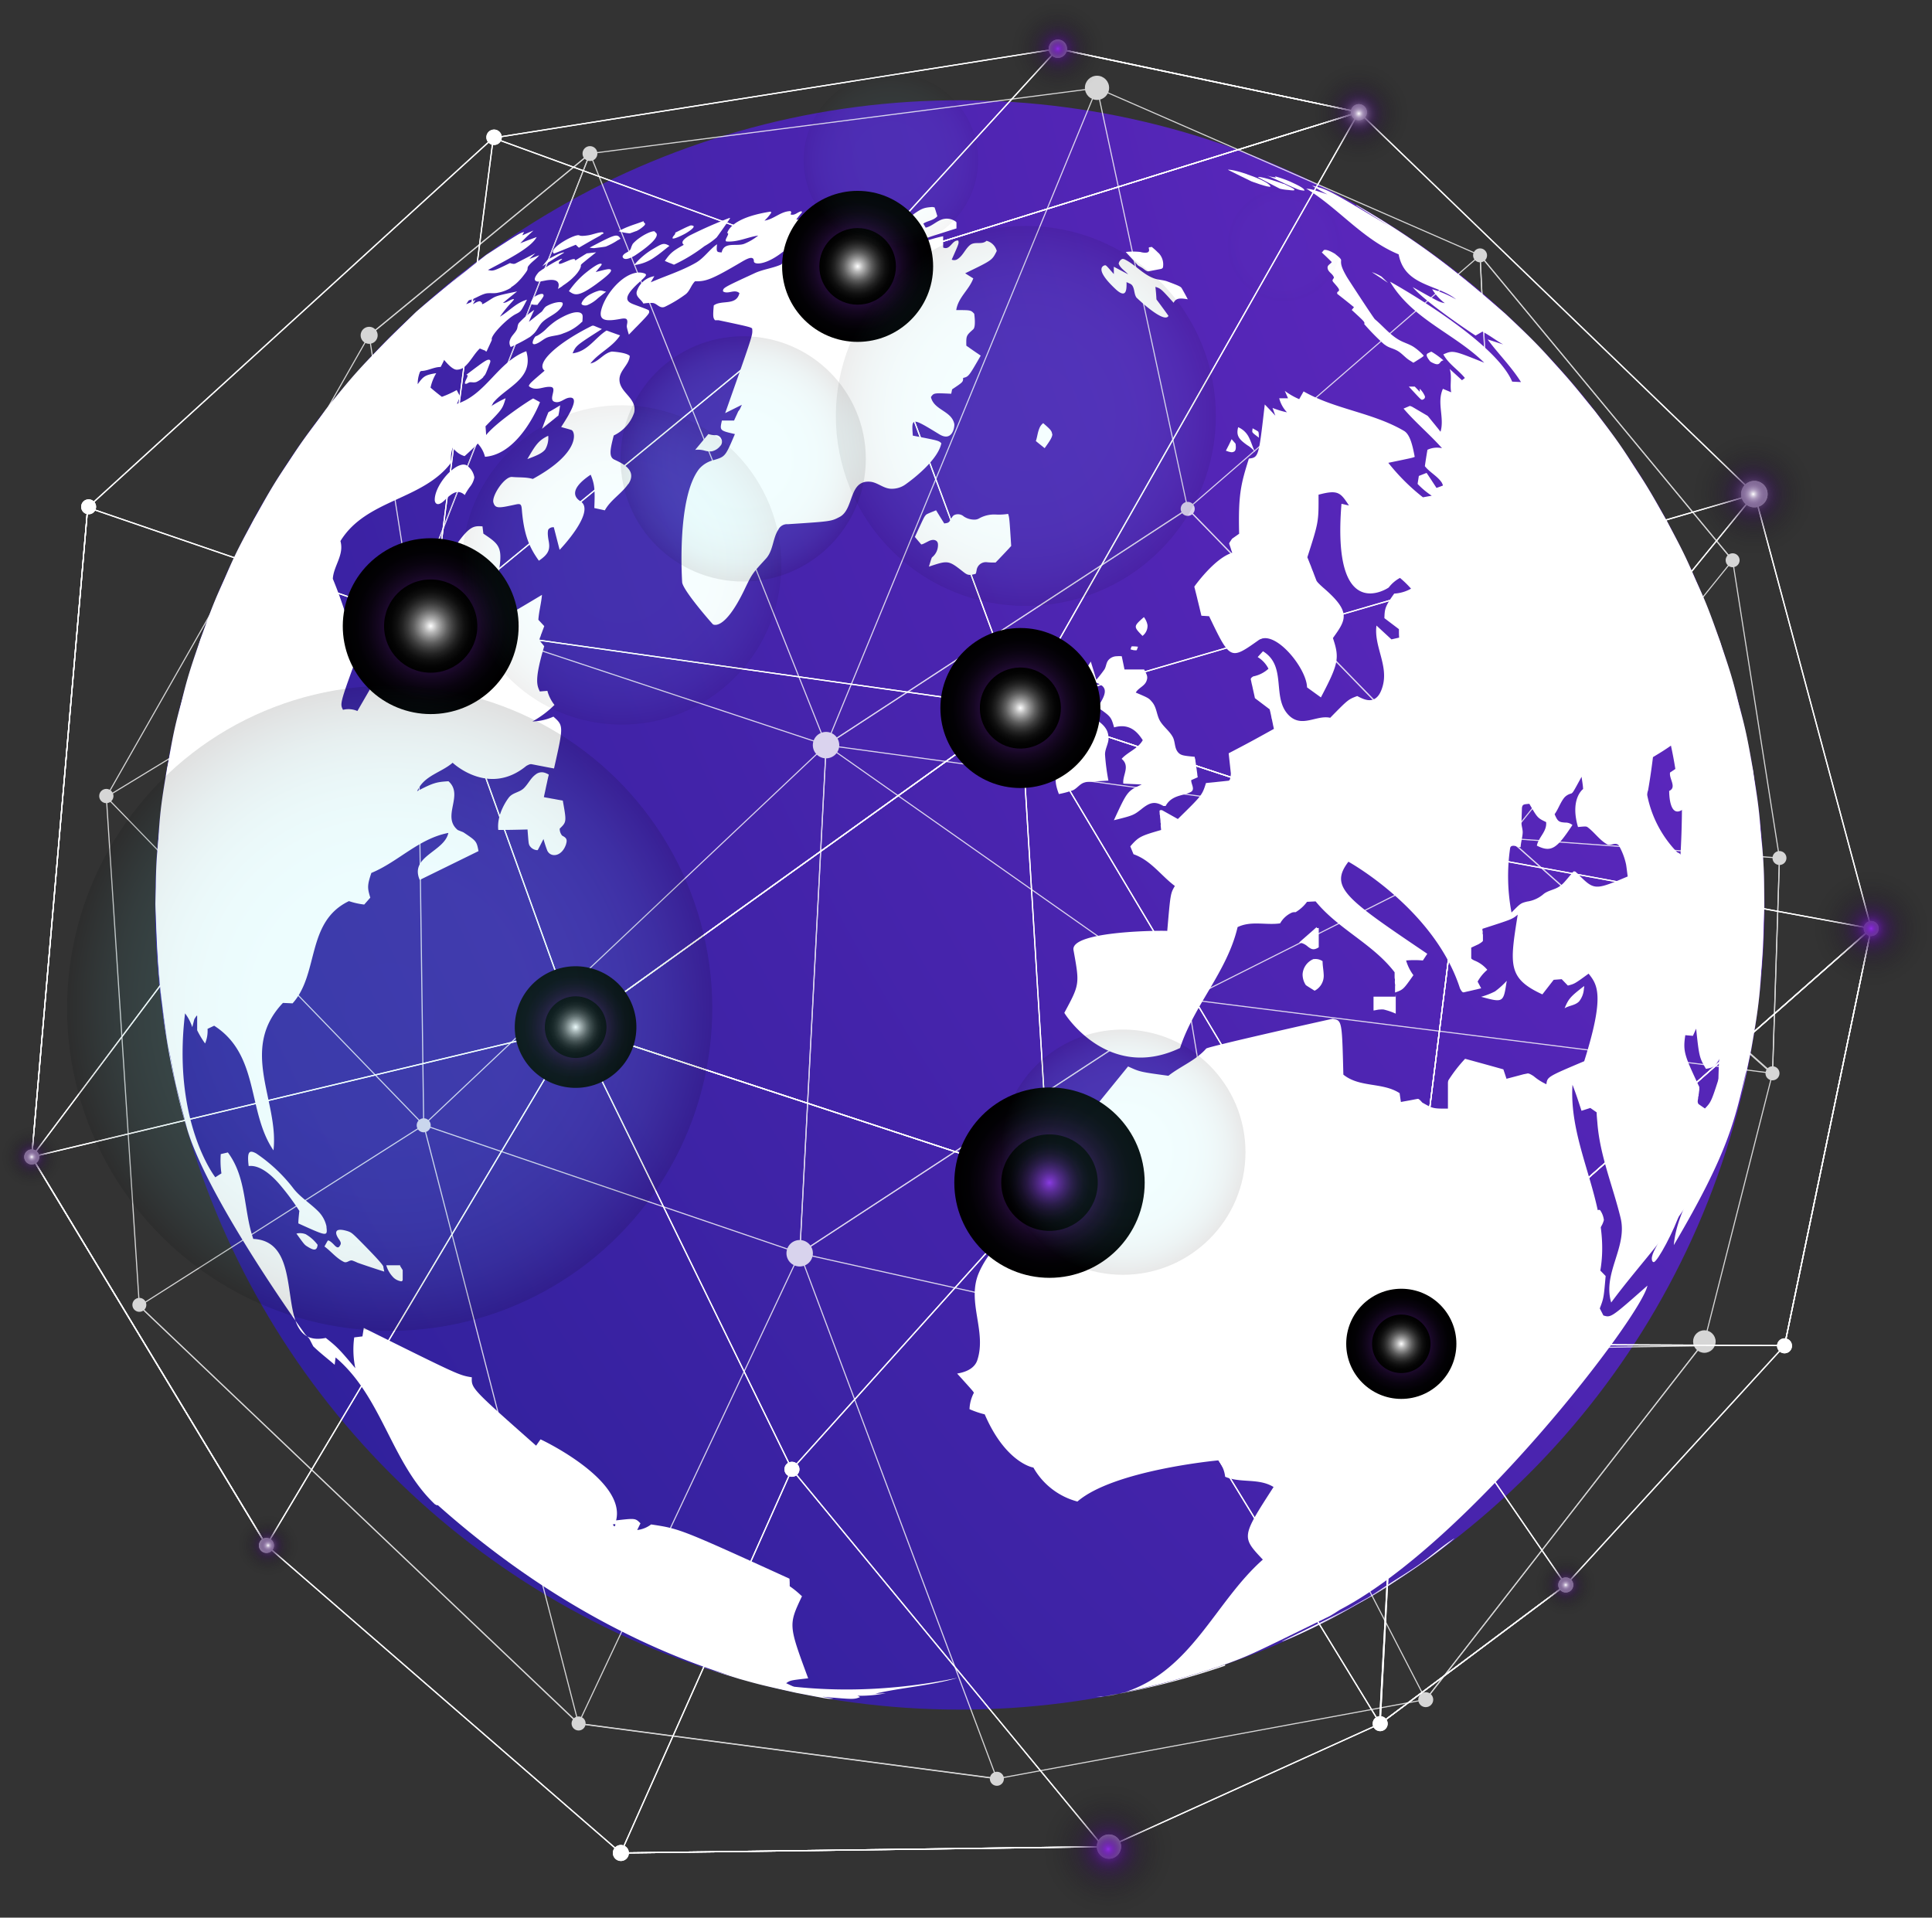 <svg xmlns="http://www.w3.org/2000/svg" xmlns:xlink="http://www.w3.org/1999/xlink" viewBox="0 0 438.79 435.55"><rect x="0" y="0" width="438.79" height="435.55" fill="#333333" stroke="none"/><defs><radialGradient id="radial-gradient" cx="720.35" cy="-78.17" r="1140.54" gradientTransform="translate(209.19 -93.94) rotate(45)" gradientUnits="userSpaceOnUse"><stop offset="0" stop-color="#8e2de2"/><stop offset="1" stop-color="#021b79"/></radialGradient><radialGradient id="radial-gradient-2" cx="424.98" cy="210.89" r="13.8" gradientTransform="translate(565.08 -242.39) rotate(80.78)" gradientUnits="userSpaceOnUse"><stop offset="0" stop-color="#8e2de2"/><stop offset="0.09" stop-color="#7224b6" stop-opacity="0.81"/><stop offset="0.21" stop-color="#541b86" stop-opacity="0.59"/><stop offset="0.34" stop-color="#3a135d" stop-opacity="0.41"/><stop offset="0.46" stop-color="#250c3b" stop-opacity="0.26"/><stop offset="0.59" stop-color="#150721" stop-opacity="0.15"/><stop offset="0.72" stop-color="#09030f" stop-opacity="0.06"/><stop offset="0.85" stop-color="#020104" stop-opacity="0.02"/><stop offset="1" stop-opacity="0"/></radialGradient><radialGradient id="radial-gradient-3" cx="424.98" cy="210.89" r="7" gradientTransform="matrix(1, 0, 0, 1, 0, 0)" xlink:href="#radial-gradient-2"/><radialGradient id="radial-gradient-4" cx="238.36" cy="268.61" r="21.62" gradientUnits="userSpaceOnUse"><stop offset="0" stop-color="#8e2de2"/><stop offset="0.09" stop-color="#7224b6"/><stop offset="0.21" stop-color="#541b86"/><stop offset="0.34" stop-color="#3a135d"/><stop offset="0.46" stop-color="#250c3b"/><stop offset="0.59" stop-color="#150721"/><stop offset="0.72" stop-color="#09030f"/><stop offset="0.85" stop-color="#020104"/><stop offset="1"/></radialGradient><radialGradient id="radial-gradient-5" cx="238.36" cy="268.61" r="10.96" xlink:href="#radial-gradient-4"/><radialGradient id="radial-gradient-6" cx="251.7" cy="419.99" r="15.56" gradientTransform="translate(515.54 7.52) rotate(63.54)" xlink:href="#radial-gradient-2"/><radialGradient id="radial-gradient-7" cx="251.7" cy="419.99" r="7.89" gradientTransform="matrix(1, 0, 0, 1, 0, 0)" xlink:href="#radial-gradient-2"/><radialGradient id="radial-gradient-8" cx="240.25" cy="11.07" r="11.07" gradientTransform="matrix(1, 0, 0, 1, 0, 0)" xlink:href="#radial-gradient-2"/><radialGradient id="radial-gradient-9" cx="240.25" cy="11.07" r="5.61" gradientTransform="matrix(1, 0, 0, 1, 0, 0)" xlink:href="#radial-gradient-2"/><radialGradient id="radial-gradient-10" cx="194.78" cy="60.5" r="17.15" xlink:href="#radial-gradient-4"/><radialGradient id="radial-gradient-11" cx="194.78" cy="60.5" r="8.7" gradientUnits="userSpaceOnUse"><stop offset="0" stop-color="#fff"/><stop offset="0.03" stop-color="#efefef"/><stop offset="0.14" stop-color="#b7b7b7"/><stop offset="0.26" stop-color="#868686"/><stop offset="0.37" stop-color="#5d5d5d"/><stop offset="0.49" stop-color="#3b3b3b"/><stop offset="0.61" stop-color="#212121"/><stop offset="0.73" stop-color="#0f0f0f"/><stop offset="0.86" stop-color="#040404"/><stop offset="1"/></radialGradient><radialGradient id="radial-gradient-12" cx="97.82" cy="142.21" r="19.97" gradientTransform="translate(112.17 -29.79) rotate(39.29)" xlink:href="#radial-gradient-4"/><radialGradient id="radial-gradient-13" cx="97.82" cy="142.2" r="10.59" xlink:href="#radial-gradient-11"/><radialGradient id="radial-gradient-14" cx="318.26" cy="305.22" r="12.51" xlink:href="#radial-gradient-4"/><radialGradient id="radial-gradient-15" cx="318.26" cy="305.22" r="6.64" xlink:href="#radial-gradient-11"/><radialGradient id="radial-gradient-16" cx="308.62" cy="25.8" r="12.01" gradientTransform="translate(108.63 -210.67) rotate(45)" xlink:href="#radial-gradient-2"/><radialGradient id="radial-gradient-17" cx="308.62" cy="25.8" r="6.37" gradientUnits="userSpaceOnUse"><stop offset="0" stop-color="#fff"/><stop offset="0.03" stop-color="#efefef" stop-opacity="0.94"/><stop offset="0.14" stop-color="#b7b7b7" stop-opacity="0.72"/><stop offset="0.26" stop-color="#868686" stop-opacity="0.53"/><stop offset="0.37" stop-color="#5d5d5d" stop-opacity="0.36"/><stop offset="0.49" stop-color="#3b3b3b" stop-opacity="0.23"/><stop offset="0.61" stop-color="#212121" stop-opacity="0.13"/><stop offset="0.73" stop-color="#0f0f0f" stop-opacity="0.06"/><stop offset="0.86" stop-color="#040404" stop-opacity="0.01"/><stop offset="1" stop-opacity="0"/></radialGradient><radialGradient id="radial-gradient-18" cx="398.2" cy="112.23" r="14.45" gradientTransform="translate(415.94 -301.1) rotate(76.72)" xlink:href="#radial-gradient-2"/><radialGradient id="radial-gradient-19" cx="398.2" cy="112.23" r="7.66" xlink:href="#radial-gradient-17"/><radialGradient id="radial-gradient-20" cx="355.6" cy="359.99" r="7.21" gradientTransform="matrix(1, 0, 0, 1, 0, 0)" xlink:href="#radial-gradient-2"/><radialGradient id="radial-gradient-21" cx="355.6" cy="359.99" r="3.82" xlink:href="#radial-gradient-17"/><radialGradient id="radial-gradient-22" cx="60.89" cy="351.01" r="7.21" gradientTransform="matrix(1, 0, 0, 1, 0, 0)" xlink:href="#radial-gradient-2"/><radialGradient id="radial-gradient-23" cx="60.89" cy="351.01" r="3.82" xlink:href="#radial-gradient-17"/><radialGradient id="radial-gradient-24" cx="7.21" cy="262.77" r="7.21" gradientTransform="matrix(1, 0, 0, 1, 0, 0)" xlink:href="#radial-gradient-2"/><radialGradient id="radial-gradient-25" cx="7.21" cy="262.77" r="3.82" xlink:href="#radial-gradient-17"/><radialGradient id="radial-gradient-26" cx="231.75" cy="160.81" r="18.17" xlink:href="#radial-gradient-4"/><radialGradient id="radial-gradient-27" cx="231.75" cy="160.81" r="9.21" gradientTransform="translate(215.06 -120.77) rotate(51.85)" xlink:href="#radial-gradient-11"/><radialGradient id="radial-gradient-28" cx="130.73" cy="233.29" r="13.81" gradientTransform="translate(327.49 52.18) rotate(76.64)" xlink:href="#radial-gradient-4"/><radialGradient id="radial-gradient-29" cx="130.73" cy="233.29" r="7.01" xlink:href="#radial-gradient-11"/><radialGradient id="radial-gradient-30" cx="202.34" cy="36.36" r="19.81" gradientTransform="translate(84.98 -132.43) rotate(45)" gradientUnits="userSpaceOnUse"><stop offset="0" stop-color="#6cf5ff"/><stop offset="0.34" stop-color="#6bf3fd"/><stop offset="0.47" stop-color="#68ecf6"/><stop offset="0.57" stop-color="#63e1ea"/><stop offset="0.66" stop-color="#5cd0d8"/><stop offset="0.73" stop-color="#52bac1"/><stop offset="0.79" stop-color="#469fa5"/><stop offset="0.85" stop-color="#387f84"/><stop offset="0.9" stop-color="#27595d"/><stop offset="0.95" stop-color="#153032"/><stop offset="1" stop-color="#010303"/><stop offset="1"/></radialGradient><radialGradient id="radial-gradient-31" cx="291.62" cy="55.63" r="12.78" gradientTransform="matrix(1, 0, 0, 1, 0, 0)" xlink:href="#radial-gradient-30"/><radialGradient id="radial-gradient-32" cx="232.99" cy="94.47" r="43.15" gradientTransform="translate(135.04 -137.08) rotate(45)" xlink:href="#radial-gradient-30"/><radialGradient id="radial-gradient-33" cx="88.5" cy="229.01" r="73.26" gradientTransform="translate(300.82 105.74) rotate(80.99)" xlink:href="#radial-gradient-30"/><radialGradient id="radial-gradient-34" cx="168.79" cy="104.23" r="27.85" gradientTransform="matrix(1, 0, 0, 1, 0, 0)" xlink:href="#radial-gradient-30"/><radialGradient id="radial-gradient-35" cx="255.02" cy="261.69" r="27.85" gradientTransform="matrix(1, 0, 0, 1, 0, 0)" xlink:href="#radial-gradient-30"/><radialGradient id="radial-gradient-36" cx="141.19" cy="128.32" r="36.26" gradientTransform="translate(244.95 -31.8) rotate(80.68)" xlink:href="#radial-gradient-30"/></defs><g style="isolation:isolate"><g id="Layer_2" data-name="Layer 2"><g id="BACKGROUND_2" data-name="BACKGROUND 2"><circle cx="217.99" cy="205.54" r="182.76" transform="translate(-81.49 214.34) rotate(-45)" style="fill:url(#radial-gradient)"/><g style="mix-blend-mode:overlay"><path d="M278.19,378.09l.55-.2a191.66,191.66,0,0,1-24,6.65h0a26.31,26.31,0,0,1-5.78.88l.15,0,.14,0,.15,0,.16,0,.16,0,.17,0,.19,0,.21-.05a172.18,172.18,0,0,0,28-7.05M382,183.53c.11-61.42-29.29-111.5-73.89-136.84,12.07,7.4,20,12.3,33.84,24.72,12.21,12.13,13.21,13.12,20.38,22.17,10.41,14.48,11,15.35,16.31,24.92,8.18,16.54,8.5,17.18,12.05,27.3,5.43,18,5.64,18.66,7.47,29.27,2.42,19.06,2.51,19.81,2.53,30.81-.81,19.33-.86,20.49-3,32.67l-2,9.47v0c.32-1.74.72-3.47,1-5.22-2.71,12-4.34,19.27-16.54,40,.8-9,7.39-16,9.05-24.68s.48-17.86,2.27-26.65c.14-1.18.05-1.28,0-1.38l-.26-.28-.26-.28a3.45,3.45,0,0,1-.26-.28l-.27-.27-.27-.27-.28-.27a3.83,3.83,0,0,0-.29-.28c.63-2.58.58-2.93.06-7.17-.15-.82-.21-.47-.27-.12s-.11.64-.17,1-.11.59-.16.89l-.15.83-.15.76c-.05.24-.09.48-.14.72s-.09.45-.13.68-.09.42-.13.63c-1.7,2.6-3.81,4.9-5.37,7.59-1.7,2.94.34,8.19-4.34,9.18-.76-1.46-.76-1.46-.73-4.07l-1.26.15c-3.2,6.15-4.86,13.06-9.2,18.65A202.33,202.33,0,0,0,382,183.53" style="fill:#fff"/><path d="M47,141.33q-.4,1.11-.78,2.22a114.4,114.4,0,0,1,4.53-11.09A82.79,82.79,0,0,0,47,141.33M42.37,256.12l-2.54-9.92c-3.1-16.73-3.93-21.23-4.53-40.92.83-19.73.85-20.1,2.65-30.81,4-18.79,4.08-19.15,7.58-29.25,6.78-17.19,7-17.86,12.16-27.28C67,102.32,67.4,101.71,74.11,93c11.09-13.12,12-14.19,20.48-22.12,4.68-4,11-9.25,15.86-13l0,0c7.63-4.95,7.63-4.95,8.58-5.19-.47.8-.37.75-.26.71l.31-.15.32-.14.33-.14.34-.15.34-.15.37-.15.38-.16c-1.38,1.25-1.72,1.57-3,2.9l.43-.18.45-.17.45-.18.46-.18.48-.17.48-.18.49-.18.5-.19c-1.28,2.32-5.6,4.6-11.08,7.49,1.22.28,1.22.28,5-1.57a3.26,3.26,0,0,0,1.93.09c-.07.2-4,5.11-8.61,7l-.63-.91-1.08.16a10,10,0,0,1-1.57,3,12.29,12.29,0,0,0,2.13-1l-.59,1a9.22,9.22,0,0,0,2.07-.45c0,1.22.43,2.36.47,3.56a11.31,11.31,0,0,1-3.12,2.4l.8.7c-.43.56-1,1.29-1.53,1.8s-.68.54-.8.58l-.37.12-.35.11-.35.11-.35.11-.34.11-.33.12-.33.1.46-1.11c-1.49,1.78-2.14,4-3.25,6-1.53,0-2.89.88-4.42.92-1.05.47-1.14.63-1.24.79s-.19.3-.28.46-.19.3-.28.46l-.27.45-.27.45-.27.46-.27.46-.27.47c2.83,2.27,6.65,2.26,9.62,4.19,0,.38.09.87.12,1.25-2.49,2.67-10.25,4.58-13.32-4H87.67c.22-1.08.22-1.08,1.71-4.28l-.63-.85c.11-.31.11-.31,1.48-3.68-1.31.21-1.31.21-2.74,2.06l1,.43c-.68,2.44-4.07,5.56-4.1,5.58-.77-2.26.48-4.1,1.79-6-3.43,3-3.43,3-5.19,5.27a2.33,2.33,0,0,1-.46.48l-.18.11-.18.12L80,89l-.18.12-.18.12-.18.12-.18.12-.2.14-.2.14-.19.13-.18.13-.17.11-.15.11-.13.1-.12.09c-10,11.27-10,11.27-20.17,28.1a12.39,12.39,0,0,0-.84,1.37l-.46.93-.45.9-.44.89-.42.87c-.14.28-.27.57-.41.85l-.39.84-.38.83C32.25,167.83,37.78,229.24,39.11,241.12c-1.61-5.35-2.33-15.32-2.86-22.6-.15-4,.3-7.93-.47-11.87a166.77,166.77,0,0,0,6.59,49.47m146,129.72c-.84-.06-.84-.06-7.53-1.35-7.82-1.75-8.29-1.86-12.79-3.13-3.07-.95-7.17-2.2-10.22-3.23l.22.07c.78.27,2.21.77,3.56,1.17l-1.27-.41c22.27,7,43.3,5,57,2.15l-.17.07c-6,1.71-12.32,2.08-18.4,3.5.82,0,1.63-.06,2.45-.11a29.85,29.85,0,0,1-6.51.58,2,2,0,0,1,.62.31c-1.39.54-1.39.54-8.57-.09a21.2,21.2,0,0,0,2.55.41,4.24,4.24,0,0,1-1,.06" style="fill:#fff"/><path d="M319.35,357.55c-8.39,5.59-8.39,5.59-28.25,15.26.74,0,7.26-3.17,7.33-3.2,5.08-2.68,11.78-6.39,16.71-9.33l5.9-3.88-1.69,1.15" style="fill:#fff"/><path d="M322.52,355.38l-.76.53,2.05-1.44c-.42.3-.85.61-1.29.91" style="fill:#fff"/><path d="M355,283.33a21.93,21.93,0,0,1,6.32-3.49,17.9,17.9,0,0,0,1.95-.74,5.24,5.24,0,0,0,1-2,4.91,4.91,0,0,0-.86-2.24c-.34-.17-.67,0-1.31.51a6,6,0,0,1-.51.37l-.12.07c-1.16.7-2,1.94-3.48,2.08q-1.47,2.75-3,5.46" style="fill:#fff"/><path d="M376.83,281.89c-1.34,2.52-1.39,2.62-1.62,3.49-.15.61,0,1.32.4,1.28.82-.08,4.61-7.08,6.11-11.67-1.52,1-2.89,3.17-4.89,6.9" style="fill:#fff"/><path d="M85.31,91c-1.12,2.16-1,3.12-.71,3.78,2.77-2.48,2.78-2.52,3.06-5l-.17.08-.17.07-.15.07-.15.06-.15.06-.14.07-.14.06-.13.06-.13,0-.13.06-.13.06-.13.06-.13,0-.13.06-.13.06-.13.06-.11.19" style="fill:#fff"/><path d="M391.86,173.74c-.49.76-.49.76-.53.78-.39-.4-.44-1.1-1.13-1.2-.46-.07-.79.66-.9.9l-.23-.89c-.07-.28-.14-.55-.22-.83l-.21-.78c-.06-.25-.13-.5-.2-.75s-.13-.48-.19-.71-.13-.47-.2-.7-.13-.45-.19-.68-.13-.44-.19-.67c.44-1.61.28-3.08-.58-5.42l.13-.16.13-.15.12-.15.12-.14.12-.15.12-.14.11-.15.12-.15c1.52,4.24,2.64,7.73,3.87,12.05l-.07.09m-5.37,15.81c.06.44.1,1,.14,1.46-.78-.56-1.33-.95-2.35-1.64,1.21,4.46,3.31,8.66,3.79,13.33.16,1.54.05,1.82-1.76,6.58-3.95-3-3.95-3-4.2-3.86a20.77,20.77,0,0,1-.05-7.33,5.59,5.59,0,0,0,.08-3c-.3-1.12-.7-1.29-1.22-1.51a25.7,25.7,0,0,1-6.81-13,3.17,3.17,0,0,1,.2-1.08c.25-1.44.66-3.91,1.11-7.54l.55-.33.54-.33L377,171l.53-.33.51-.33.5-.33.49-.33.47-.33c.43,2,.67,3.29,1,5.3l-.15.1-.15.11-.16.11-.16.1-.16.11-.15.1-.14.09a.57.57,0,0,1-.13.08c-.28,1.39,1.6,3.38-.2,4.19,0,1.51.31,6.25,3.17,4.15,1.74,4.63,1.74,4.63,2,4.74-.13-1.2-.28-2.4-.43-3.59.89.33,2.11.78,2.61,4.66m-17.13,6.8c.14.89.23,1.78.36,2.67-7.57,3.19-7.57,3.19-11.44-.69-.48-.48-.48-.48-.88-.45-2.31,2.75-2.31,2.75-3.07,3.32-1.1.83-2.56.93-3.67,1.77a7.25,7.25,0,0,1-3.79,1.75c-1.47.38-1.47.38-3.54,2.49a44.27,44.27,0,0,1-.33-14.52c.07-.55.38-.59.6-.63.63-.08,1.18.34,1.8.3.05-1.13.43-2.22.47-3.36,0-.72-.26-1.4-.28-2.12,0-.19.11-3.46.11-3.47.15-.76.33-.78,1.68-.89,1.86,3.21,1.86,3.21,3.81,4.15.23,2.14-1.74,3.43-2.1,5.35,3.35,1.69,4.6.55,8.08-4.69a2.51,2.51,0,0,0-1.67-.55c-1.44-.1-1.69-.29-2.38-1.9.85-1.19,1.28-2.62,2.2-3.77a3.06,3.06,0,0,1,1.59-.93c.39-.24.39-.24,2.33-3.8.12.92.31,1.84.35,2.78-.12.09-3,2.33-1.16,8.63,1.91-.18,1.91-.18,2.35.17,1.48,1.16,2.56,2.78,4.23,3.74.85.49,1.84-.58,2.66.23a14.87,14.87,0,0,1,1.69,4.42M308.09,46.69l-.28-.16h0c3.13,1.86,7.19,4.52,8,5-14.25-8.5-14.25-8.5-17.81-9.37,1,.65,2.44,1.47,3.5,2C298,43,298,43,296.66,42.83c7.36,4.47,12.83,11.57,21,14.94C319,65,326.43,64.51,330.71,68a25.15,25.15,0,0,0-5.45-2.32,11.25,11.25,0,0,0,2.89,3.18c-1.24-.24-1.24-.24-7.3-3.65,2.84,3.44,14.18,11,14.29,11l1.55-.89c1.64.85,3.08,2,4.7,2.91l-3.53-1.14c2.44,3.3,5.39,6.19,7.58,9.69l-2-.1c-4.07-9.59-27.51-22.6-27.74-22.71,5.05,8.56,14.68,11.79,21.4,18.42-7.09-2.85-7.09-2.85-9.3-1.9,1.19,2.19,3.37,3.48,4.9,5.36l-.09.07-.09.07-.08.07-.08.06-.08.06-.08.06-.08.06-.08.06c-.83-.77-1.95-1.79-2.79-2.55.57,1.74,0,3.54.34,5.29l-1.88-.79c-1.44,3.18.4,6.54-.54,9.75l-.4-.51-.39-.49c-.13-.15-.26-.31-.38-.47l-.38-.46-.36-.44-.35-.43-.33-.41-.33-.39-3.52-2.07c-.5-.22-.56-.19-.63-.16l-.2.09-.19.08-.19.08-.19.08-.18.08-.19.08-.19.08c2.71,3.17,5.95,5.85,8.74,9a5.1,5.1,0,0,0-3.31.36c-.2,1.11-.43,2.6-.59,3.72,1.11,1.41,2.8,2.21,3.82,3.7.35.67.28.7.21.73l-.2.07-.19.08-.19.07-.19.07-.19.07-.21.07-.22.08-.28-.44-.29-.44-.28-.43c-.1-.14-.19-.29-.28-.43s-.19-.28-.28-.42-.19-.28-.28-.42l-.28-.42-.28-.41-1.76.69c-.08.54-.2,1.27-.28,1.81a17.91,17.91,0,0,0,3.21,2.68l-2,.36a47.06,47.06,0,0,1-7.86-7.83c5.41-1.12,5.41-1.12,6-1.35-.45-2.36-1-5-2.38-5.87-7.14-4.21-15.68-4.9-22.86-9l-1,1.76a15.86,15.86,0,0,1-3.27-1.88l.73,1.68-2,0a7.25,7.25,0,0,0,1.77,3.19,19.69,19.69,0,0,1-3.29-1c.2.53.45,1.23.64,1.76-.7-.77-1.66-1.79-2.4-2.54-1.38,12-1.38,12-3.61,12.29-1.73,5.59-2.45,7.91-2.21,17.07l-1.59,1.12c-.71,1-.69,1.08-.66,1.16l.08.25.09.25.09.27.09.29.1.3c0,.11.07.22.11.33l.12.36c-4,1.18-8.58,7.62-8.61,7.68.07.3.15.59.22.89s.15.58.22.87l.21.85c.06.28.13.56.2.83s.13.55.2.82.13.53.19.79.12.53.19.79l.18.77,1.75.11c4.8,10,4.8,10,11.24,5.44,3.68-2.58,10.94,6.39,11,10.72L300,158.4c4-7.63,4.27-8.89,2.73-13.48,3-4.18,4.23-5.91-2.19-11.43-1.42-1.26-1.52-1.52-1.61-1.77l-.29-.75c-.09-.24-.19-.49-.28-.74s-.19-.5-.29-.74-.19-.49-.28-.74-.19-.49-.29-.73-.19-.49-.29-.73-.19-.48-.29-.72c2.57-8,2.57-8,2.54-14.21,4.49-1.21,5-.44,6.91,2.45l-1.7-.38c-2.26,27.69,10.61,19.14,10.74,19a8,8,0,0,1,2.55-2.17,23.15,23.15,0,0,1,2.51,2.44,8.66,8.66,0,0,1-3.82,1.12c-2.15,3-2.16,3.53-2.23,5.58l3.3,2.5c0,.58,0,1.35.05,1.92l-1.75.4-3.4-3.14c-.62,4.68,2.72,8.94,1.43,13.69s-4.22,3.14-5.8,2.32c-2.06.78-2.06.78-6.14,4.94-3.1-.71-6.42,2.38-9.39-.56-4-4-.31-11.16-5.88-14.55l-1.2,1.32a6.46,6.46,0,0,1,2.45,2.65,7.21,7.21,0,0,1-3.46,1.74c-.63.39-.58.6-.53.8s.09.41.13.61.09.4.14.6.09.39.13.59.09.39.13.59.09.39.13.58.09.39.13.58l.12.59,3.37,2.55c0,.2.09.4.13.6s.09.4.13.6l.12.59c0,.19.09.38.13.57s.07.36.11.55.08.35.11.53.07.34.11.51.07.32.1.48c-4.72,2.62-5.77,3.19-10.27,5.54l.5,4.6c-.1,1.59-.37,1.61-.63,1.64l-.75.08-.74.08-.71.07-.71.08-.7.07-.7.07-.71.07c-.88,2.77-.88,2.77-6.39,8.17l-3.57-2c-.63-.11-.61.15-.58.41s0,.48.07.72,0,.44.07.66l.06.6c0,.19,0,.38.05.57s0,.35,0,.53l.05.51.05.49c-4.62,1.34-5.1,1.52-7,3.72.21.53.51,1.25.73,1.79,3.93,1.36,6.23,4.85,9.39,7.21-1,1.71-1,1.71-1.73,10.21-.25-.12-22.11-.12-21.29,4.36,1.41,7.76,1.41,7.76-2.08,14.23,0,.17,9.91,15.79,26.28,8,3.16-9.72,10.71-17.36,13.07-27.46,3.11-1.5,6.46-.38,9.66-.85a5.73,5.73,0,0,1,2.76-2.48l.35-.06h.41a9,9,0,0,0,2.59-2.35l1.95-.1c5.14,6.31,13,9.63,17.94,16.1,0,.15,0,.31,0,.47s0,.34,0,.51,0,.37.05.55,0,.39,0,.58,0,.4.05.6,0,.41,0,.62,0,.42,0,.63,0,.43,0,.64c1.87-.67,1.87-.67,4.17-3.94a10.45,10.45,0,0,1-1.66-3.34,22,22,0,0,1,3.81,0l1-1.52c-18.49-12.5-22.34-15.11-17.91-20.91.8.45,19.65,11.12,25.34,28.78.52,1,.72.91.93.87l.6-.14.59-.13.56-.13.55-.13.54-.12.52-.13.52-.12-.81-1.52a9.65,9.65,0,0,1,2.2-2.68,7.24,7.24,0,0,0-2.93-2.11c-.7-.34-.71-.45-.72-.57l0-.34c0-.12,0-.23,0-.34l0-.34c0-.11,0-.22,0-.34l0-.33,0-.33c0-.11,0-.22,0-.34l1.66-.77c1-.6,1-.73,1-.86s0-.26,0-.38,0-.25,0-.37,0-.25,0-.37,0-.25-.05-.37,0-.25,0-.38,0-.25-.05-.38,0-.26,0-.4c6.77-2.18,6.77-2.18,8-3.21-1.82,11.4-2.31,14.47,5.6,18.11l2.57-3.31,1.82-.14,1.4,1.45c1.54-.4,1.54-.4,4.71-2.71,1.94,2.47,3.77,4.8-1,19.89-8.37,3.54-8.37,3.54-8.59,5.23a12.69,12.69,0,0,1-2.91-1.85c-1.07-.69-1.28-.63-1.49-.57L346,244l-.63.17-.64.17-.64.17-.65.17-.64.17-.65.17c-.21-.64-.49-1.5-.71-2.14-3.94-1.11-8.69-2.4-8.69-2.4a32.9,32.9,0,0,0-3.8,4.9,2.17,2.17,0,0,0-.1.72v.83c0,.25,0,.49,0,.74s0,.51,0,.76v.8c0,.27,0,.55,0,.82s0,.57,0,.86,0,.59,0,.89c-3.4,0-3.4,0-5.83-1.38-.77-.89-.93-.86-1.09-.83l-.49.09-.51.1-.52.1-.55.1-.55.1-.57.1-.57.11c-.09-.59-.21-1.37-.29-2-3.89-2.53-9.05-1.21-12.78-4.21-.31-12.29-.31-12.29-2.41-12.69-.19,0-28.34,6.32-28.73,6.76-2.39,2.72-5.82,4-8.6,6.19-6.45-.88-6.45-.88-9.16-2.12l-13.09,16.1c0,12.3-12.1,13.38-12.22,13.38a7.54,7.54,0,0,1,.24,2.2c-1.44,6-6.6,9.84-8.88,15.35-2.69,6.53,1.89,13.18-.3,19.72-.37,1.09-1.46,2.5-4.57,3,3.61,4,3.61,4,3.81,4.36a8.71,8.71,0,0,0-1,3.73,20.75,20.75,0,0,0,3.46,1.18c4.51,10.48,10.4,12,11.05,12.08a16.25,16.25,0,0,0,10,7.72c8.24-7.13,31.76-9.33,32-9.35a7.17,7.17,0,0,1,1.55,3.72c3.5,1.52,7.59.23,11,2.33-7.31,11.32-7.31,11.32-2.44,16.49-10.79,9.54-16,24.9-31,30a180.3,180.3,0,0,0,23-6.4l.2-.07c5.09-1.92,5.09-1.92,22.87-10.64a5.13,5.13,0,0,0,.51-.29l.3-.18.3-.18.28-.18.28-.18.28-.17.26-.17.27-.17c29.35-15.38,68.5-66.8,69.8-73.6-8.27,7.3-8.27,7.3-10,6.78l-.82-1.6c.89-2.34.89-2.34,1.33-7.36l-1.21-1.24c2.56-14.76-7.25-27.68-6.32-42.2,1,2.61,1.29,3.64,2.05,5.91l2-.64,1.44,1c0,.7.1,1.64.16,2.34.57,7.51,3.53,14.43,5.28,21.65,1.6,6.66-4.14,12.5-2.14,19.2,6.7-9.06,14.72-17.13,20.15-27.13l.61-1.25h0c5.15-7.95,5-11.83,4.36-24.69-2.36,7.46-2.36,7.46-3.83,9-.44-.29-1-.69-1.45-1a1,1,0,0,1-.18-.74c0-.18.06-.36.08-.54s0-.36.08-.53,0-.34.07-.51l.06-.48.06-.42c0-.13,0-.25,0-.37s0-.2,0-.3c-3.33-7.1-3.76-8-3.18-11.76l1.73.15.73-1.63c.68,6.47.77,6.63,2.23,9.13,2.13-.4,2.13-.4,4.57-5.07-.53,3.65-.53,3.65-.13,6.06l.47-.46.45-.46.42-.45.4-.45.38-.44.37-.44.34-.43c.11-.14.22-.28.32-.43l.4-1.77c.1.51.23,1.19.32,1.7l.87-1.79c.37,2.81.41,3.11-.86,8.94.55-2.66,1.3-6.2,1.85-8.87,2.63-18.6,2.85-20.11,3-32.67-.76-19.73-.77-20.1-2.53-30.81-3.94-18.81-4-19.17-7.47-29.27-6.73-17.23-7-17.9-12.05-27.3-9.32-15.68-9.68-16.29-16.31-24.92-11.34-13.51-12-14.31-20.38-22.17-10.28-8.84-18.4-15.82-33.84-24.72" style="fill:#fff"/><path d="M121.14,163.89h0m62.31,221h0m-43.63-38.52h0m0,0h0m0,0h0m0,0h0m0,0h0m0,0h0m0,0h0m0,0h0m0,0h0m0,0h0m0,0h0m0,0h0m0,0h0m0,0h0m0,0h0m0,0h0m0,0h0m0,0h0m0,0h0m0,0h0m0,0h0m0,0h0m0,0h0m0,0h0m0,0h0m0,0h0m0,0h0m0,0h0m0,0h0m0,0h0m0,0h0m0,0h0m0,0h0m0,0h0m0,0h0m0,0h0m0,0h0m0,0h0m0,0h0m0,0h0m0,0h0m0,0h0m0,0h0m0,0h0m0,0h0m0,0h0m0,0h0m0,0h0m0,0h0m0,0h0m0,0h0m0,0h0m-.07-.12v0l0,0v.06h0a.43.43,0,0,1-.22.38l-.28-.32s-.08-.05-.07-.1,0,0,.49-.11v0m42.38,16.32a20.32,20.32,0,0,0-2.69-2.2c0-.52,0-1.2-.06-1.72-24.86-11.33-24.86-11.33-31.42-12.32a6.44,6.44,0,0,1-3.16,1.27l.74-1.52c-1.16-1.17-1.16-1.17-5.53-.67,2.32-9.2-17-18.37-17.17-18.4l-1,1.43c-14.7-13-14.7-13-14.6-15.53-2.92-.47-2.92-.47-24.54-11.21l-.3,1.92-1.87.23a20.52,20.52,0,0,0,.25,7c-3.57-4.26-4.13-4.84-6.71-6.88C61.1,306.53,70.68,282,57.53,281.39c-2.25-6.45-1.42-13.81-5.78-19.64l-1.61.38a20.06,20.06,0,0,0,.15,4.38c-.42.26-1,.62-1.38.89-.11-.11-9.84-12.72-6.88-37.24a10.7,10.7,0,0,1,1.64,3.14l.47-1.82c.62-1,.63-.86.64-.69l0,.53,0,.51c0,.16,0,.33,0,.49l0,.47,0,.44,0,.41c0,.12,0,.24,0,.36a20.6,20.6,0,0,0,1.8,3,7.44,7.44,0,0,0,.56-3.32l1.5-.71c10.37,6.64,7.48,19.59,13.47,28.31,1.3-11.13-7.9-22.92,2.15-33.49l2.19.1c6.08-6.74,3-18.52,12.8-23.22a17.1,17.1,0,0,0,3.47.78l1.38-1.57c-.67-2.21-.71-2.77.24-5.61,6.09-2.51,10.75-7.8,17.49-9.09-.92,4.32-8.85,5.28-6.5,10.68l13.35-6.55c-.44-2.24-.45-2.28-3.44-4.27l-1.28-.52h0c-3.74-3.11,1.47-7.94-2.11-11.08-2.54.18-3.31.24-7.11,2.27,1.55-3.58,5.46-4.2,8.06-6.47.08.08,8.22,7.76,16.75.71.83-.45,1-.41,1.28-.36l.68.13.7.14.7.13.72.14.72.14.74.14.74.13c2.18-9.7,2.18-9.7-.14-11.77a12.42,12.42,0,0,1-4.76,1.09,22.71,22.71,0,0,0,5-3.75,8.79,8.79,0,0,1-1.61-3.2l-1.72.14c-.67-1.42-1.25-2.66,1-10.27l-1.14-1.41.13-.35c0-.13.08-.25.13-.37l.14-.39c0-.13.1-.27.14-.4l.15-.41.15-.41c.06-.14.11-.28.16-.42l.15-.41-1.34-1.44c.13-1.9.66-3.75.82-5.66-12.41,7.43-12.41,7.43-11.31,2.24,2.75-12.95,2.75-12.95-2-16.15l-.2-1.65c-4-.25-4-.25-28.41,41.94a5.11,5.11,0,0,0-3.27-.27c-.74-1.44-.74-1.44,4.22-14.91a6.37,6.37,0,0,0-2.35-2.43,99.2,99.2,0,0,0-4.18-12.42c.17-2.94,2.62-5.41,1.73-8.57,5.85-9.55,18.73-9.21,25.2-17.89a5.93,5.93,0,0,1,.33-3.33,5,5,0,0,0,2.66,1.93c.93-.8,2.11-1.95,3-2.85a6.77,6.77,0,0,1,1.64,3c7.94-.59,12.48-12.3,12.49-12.41l-1.54-.84c-.68.29-8.28,5.28-10.7,8.32,0-.59-.09-1.38-.13-2,3.86-3.94,3.86-3.94,4.57-6.37a22.87,22.87,0,0,0-3.45,1.93c2.56-4.3,10.11-5.82,8.14-12.61-6.46,2.38-9.09,9.82-15.75,11.95l.73-1.66c-.24-.44-.55-1-.78-1.47a23.27,23.27,0,0,1-3.37,1.54c-.8-.6-1.83-1.43-2.58-2.09a10.82,10.82,0,0,1,1.3-3.28c-2.62.39-3,.81-4.21,2.5a7.15,7.15,0,0,1,.9-3.59l-1.69-.22c4.06-4.78,4.46-11.63,9.13-16.06-1,.5-2.24,1.2-3.18,1.76.83-.73,1.94-1.68,2.78-2.39-2,.43-2,.43-4.73,2.28,3.11-4.2,10.92-10.13,11-10.18-4.46,3.51-10.33,8.3-14.6,12-12.19,12-13.18,13-20.48,22.12C63.67,107.45,63,108.31,57.69,117.94c-8.23,16.49-8.55,17.13-12.16,27.28C40,163.15,39.82,163.85,38,174.47c-2.49,19.05-2.59,19.79-2.65,30.81.68,17.68.84,21.88,4.53,40.92l2.56,10,.15.52c4.93,16.15,26.62,46.27,26.8,46.44.82.8.87.89.91,1l.13.25.13.24.12.24.12.23.11.22.12.22.11.22c1.54,1.5,3.25,2.8,4.87,4.2.06-.5.15-1.17.21-1.67,10.62,9,12.58,23.88,22.54,33.34l.11.06.1.05.1.06.1.05.09,0,.07,0,.07,0,.05,0c26.73,23.78,52.11,34.55,68.7,39.4,8.33,2.2,8.33,2.2,12.79,3.13l5.14,1-.19,0c-2.24-.69-2.24-.69-7.34-3.1.95-.65.95-.65,5-1.11-4.49-12.13-4.49-12.13-1.39-18.68" style="fill:#fff"/><path d="M226.3,57.17c-1,1.95-1,1.95-7.09,4.9.61.4,1.22.78,1.84,1.16-.94,2.59-3.45,4.33-3.87,7.2,3.31,0,3.31,0,4.08.83,0,0,.45,2.93-.22,3.53-1.61,1.45-1.61,1.45-1.57,3.72,1.09.77,1.65,1.17,3.27,2.26-2.74,4.76-2.74,4.76-4,5.07,0,.92,0,.92-2.5,2.59-.06.31-.14.74-.21,1-3.94-.19-3.94-.19-4.6.75.68,3,4.64,3.08,5.3,6.07.13.57-.37,4.24-3.41,2.38-6.31-3.85-6.31-3.85-6,.31,5.85,1.13,5.85,1.13,6.48,1.73-.76,3.74-6.25,8-7.91,9.18a5.37,5.37,0,0,1-3.59,1.16c-1.69-.09-3-1.43-4.62-1.59-5-.47-3.64,6.26-7,8-1.92,1-1.92,1-11.7,1.64l-.33,0h-.06a2.19,2.19,0,0,0-1.81,1.23c-1.32,2-1.12,4.75-2.85,6.63-3.13,3.4-3.13,3.4-5,7.31-4.43,9.06-6.88,7.65-7,7.58s-6.83-7.71-7-9.56c0-.19-1.33-19.12,3.87-25.76a6.39,6.39,0,0,1,3.33-2c2.6-.79,2.6-.79,4.78-5.9-3.47-.8-3.47-.8-2.95-3.08l2.76,0,.18-.4.18-.4c.07-.14.13-.28.19-.41s.14-.29.2-.44l.21-.45L168,93l.24-.51c.08-.18.17-.37.26-.55l-3.8,1.89c6.24-17.67,6.24-17.67,6.15-19,0-.47,0-.47-7.66-2.1l-.11,0-.1,0-.1,0-.1,0-.1,0-.1,0-.1,0-.1,0c-.38-.51-.51-.68-.27-3.36,1.75-1.33,5.13.17,5.83-2.8-1.16-1-2.56.37-3.73-.39,0-.81,0-.81,7.2-4.14,1.9-.88,4-1.09,5.93-1.93.31-.14.51-.61.65-.91l10.95-6.19,3.33-.68c.19.4.19.4.35,2.07A11.45,11.45,0,0,0,194,52.7c.26-.25.31-.25.36-.24l.14,0,.15,0,.14,0,.16,0,.16,0,.16,0,.18,0c-.08.11-.17.22-.25.34s-.16.23-.25.34l-.25.35-.25.36-.26.37-.27.37-.26.39-.28.39.2,0,.18,0,.18,0,.18,0,.17,0,.18,0,.18,0,.2,0,.24-.37.24-.37.24-.37.24-.37.25-.36c.08-.13.17-.25.25-.37l.25-.38.26-.37.34,0,.34,0,.32,0,.32,0,.31,0,.3,0,.29,0,.28,0c-.15.64-.28,1.28-.41,1.92,1.17-1.11,1-3.08,2.53-4,.26-.15.26-.15,2.36,1.15,5.44-4.24,5.44-4.24,7.92-4.47l.53.09c.24.66.43,1.34.64,2-.83,1-2.18,1-3.19,1.69l.54.92c1.57-.36,2.64-1.73,4.23-2a3.44,3.44,0,0,1,2.65.66c.12.15.12.21.11.27v1.24c-7.88,2.48-7.88,2.48-8.62,3.22,1.89-.38,3.7-1.08,5.6-1.44,0,.12,0,.25,0,.37l0,.34,0,.33,0,.31,0,.3,0,.3,0,.3,0,.31c1.63.71,2-1.77,3.43-1.58.17.61.17.61-1.49,4.33a1.45,1.45,0,0,0,1.12,0c1.38-.74,1.86-2.32,3-3.28s2.72,0,3.79-1A3.25,3.25,0,0,1,226.38,57l-.08.15" style="fill:#fff"/><path d="M142.69,109.91c-1.51,2.22-4,3.6-5.32,6l-.29-.06-.29-.07-.29-.06-.29-.06-.3-.07-.3-.06-.31-.07-.32-.07c.17-4.08.09-5.4-.83-7.57-5.24,3.51-3.39,5.36-2.36,6,3.72,2.26-4.6,11-4.69,11.06-1.31-5.11-1.31-5.11-1.34-5.14a2.45,2.45,0,0,0-1.14.28c-.16.41-.37.92,0,2.88s-.09,3-2.23,4.45c-2.1-2.93-3.4-5.77-3.87-11.6-.1-1.32-.35-1.39-1.46-1.15-3.69.79-4.57,1-5-.47s2.53-6,4.29-5.8c1.55.15,3.14,0,4.66.45,11-6,9.65-10.82,8.78-11.11s-1.56-.44-2.34-.68c1.59-2.47,4.53-7.06,1.76-6.65-1.12.17-2,1.31-3.23.93-1.59-.46.73-3.22-.91-3.39s-3.15,1-4.73,0a2.83,2.83,0,0,1-.25-.24c.35-.66.35-.66,3.6-3.45C121.56,82.59,126.39,78,134.45,74c.31-.08.38,0,.46,0l.23.09.23.1.24.1.25.1.27.11.28.11.29.12c-5.87,3.75-5.87,3.75-6.65,5.52,3.45-.42,5.09-3.53,7.71-5.18l.37.13.37.14.37.14.38.13.38.14.39.14.4.14.41.14c-1.72,2.68-4.81,3.92-6.74,6.39,1.91-.39,2.95-2.34,4.87-2.71.12,0,3.35.19,4.07,1-.15,2.13-2.51,3.34-2.33,5.61.22,2.82,4,4,3.34,7.23a8.93,8.93,0,0,1-4.65,5.22c-.76,3-1.21,4.85.14,5.48,1.85.86,5.29,2.45,3.16,5.58" style="fill:#fff"/><path d="M187.91,52.15c-1.72,1.62-5.38,1-5.76.76-6.23,7.43-10.92,7.5-10.93,6.45,0-1.51-1.74-.49-2.88.18-6.51,3.83-8,4.44-10.48,4.34-.88.84-1.14,2.12-2.08,2.91A29.07,29.07,0,0,1,151,69.68c-1.15.49-1.75-.72-2.69-.86a9.29,9.29,0,0,0-2.2.13c-.44-1-2-1.58-1.4-3a5,5,0,0,1,3.91-3.22c-.28.46-.55.92-.82,1.39,3.41-1.48,7-2.58,10.24-4.44,1.88-1.08,3.07-3,4.81-4.2-.18,1.79-.06,1.79,1.06,1.85.52-2.58,3.53-1.23,5.23-2a12.92,12.92,0,0,0,3.07-1.83c-2.38.35-4.6,1.5-7.07,1.35-.84,0,.19-1.17.25-1.76h0l-.22-.21c.45-1.3,2.33-3.65,9.87-4.82l.14.23a10.08,10.08,0,0,1-1.55,1.82c2.13-.3,3.69-2.14,5.92-2.16l.15.23c0,.16-.11.37-.16.52,1,.35,1.63-.61,2.5-.72l.1.26a16.21,16.21,0,0,0-1.27,1.6c.37.14.37.14,4.32-1.81,1.68,1.17,1.68,1.17,4.45,1.64a7.38,7.38,0,0,1-1.7,2.53" style="fill:#fff"/><path d="M110.24,79.66q-.63-.24-1.26-.51c-1.25,1.17-2,2.77-3.24,3.94a2.81,2.81,0,0,1-2,.88c-1.76,0-4.86-5-4.89-5,1.4-1.87,2.19-4.16,3.89-5.84,0,0,1.34-1.14,1.53,0,0,.25.09.6.76.36,1.22-.43,1.22-.65,1.23-1.06s-.56-.71-.54-1.2a2.43,2.43,0,0,1,.63-1.21c.58-.71,2.76-2.15,2.92-1.36.12.63.12.63,2-.56,1.21-.78,1.39-.9,4.91-1.64l1.27-.27q-1.62,1.29-3.21,2.61c.94,0,1.57-.81,2.47-.88,0,.17,0,.18-.76,1a29.62,29.62,0,0,0-2.4,3c2.08-1.22,3.71-3.19,6.14-3.85-1.37,2.67-1.37,2.67-2.53,3.26-2,1-5.9,5-5.45,5.83h0c0,.07,0,.07-1.21,2.68l-.27-.1" style="fill:#fff"/><path d="M324.17,354.21l-.36.26-2.05,1.44-.72.49-5.9,3.88c-4.95,2.91-11.62,6.68-16.71,9.33a136,136,0,0,0,16.23-9.31l1.12-.72c2.09-1.36,4.23-2.64,6.28-4.06,2.75-1.91,5.24-4.19,8.06-6l.21-.13c-.25.32-3.45,2.88-6.16,4.83" style="fill:#fff"/><path d="M271.41,172.16l.09.57c0,.2.05.4.08.59l.09.61c0,.2.05.41.08.62l.09.64.09.66c0,.23.06.46.1.69l-1.48.65c-.06.91,1,2.15-.16,2.73s-2.66.67-3.87,1.35a4.26,4.26,0,0,0-1.78,1.79l-.52,0c-2-1.18-3.13-.75-4.92.66s-1.89,1.49-6.32,2.58c3.07-6.64,3.07-6.64,6.33-8.12l-4.18-.2c-.27-1.86,1.65-3.93-.39-5.63,1.44-1.59,3.69-2.27,4.8-4.24-.94-1.4-2.69-4-6.51-2.9-.68-2.4-.72-2.44-3.76-4.58,2.71-4,2.24-5.18-2.53-6.15-.21-2.32-.21-2.32,1-4.22l1.26,4.13a29.72,29.72,0,0,0,1.84-2.35c.41-.67.38-1.52.91-2.13a2.55,2.55,0,0,1,1.89-.86,7.28,7.28,0,0,1,1.13,0c.21,1,.42,2,.62,3l.58,0,.57,0,.57,0,.57,0,.56,0,.55,0,.54,0,.52,0c.66,1.25.89,1.66.55,2.59-.44,1.23-1.84,1.57-2.44,2.66,2.95,1.26,2.95,1.26,3.72,2.17,1.06,1.25,1,3,1.82,4.34s2.13,2.23,2.87,3.61c.59,1.12.32,2.56,1.28,3.55.61.63,1.32.69,3.69.92,0,.19.06.38.08.57" style="fill:#fff"/><path d="M303.32,57.76c1.31,1,1.28,1.25,1.27,1.41-.08.84.1,1.64,1.26,3.65,0,.08,6.11,9.43,6.41,9.69,1.83,1.53,3.33,3.43,5.42,4.66,1.08.64,2.32.94,3.38,1.62a12.18,12.18,0,0,1,2.3,2c-.26.29-.26.29-2.36,1.6l-.79-.5c-1-.6-1.69-1.51-2.65-2.11s-1.86-.71-2.7-1.24l-.55-.38a50.52,50.52,0,0,1-4.47-4.55c.15-.46.15-.46-2.84-3.21.17-.2.34-.42.51-.63l-.45-.36-.45-.37-.45-.36-.46-.37-.47-.37c-.15-.13-.31-.25-.47-.37l-.48-.38c-.16-.13-.32-.26-.49-.38s-.06-.32-.07-.48c.74-.37.42-.73-.62-1.93-.59-.67-.59-.67-.13-1.31-.21-.91-1.31-1.22-1.45-2.17-.11-.75.66-.91.94-1.4-.8-.8-1.34-1.32-2.29-2.21.1,0,.1,0,.49-.5.76-.33,2.64.91,2.66.92" style="fill:#fff"/><path d="M116.11,65.32a8.42,8.42,0,0,1-3,1.16c-.9.23-1.84,0-2.75.18-1.4.34-2.56,1.3-4,1.57-.62.12-.49-.33-.47-.38a15.48,15.48,0,0,1,4.29-4.34c.86-.56,10.81-5.69,11.41-6-.46.43-.91.86-1.35,1.3l2.22-.84c-.66.89-1.65,1.44-2.33,2.31a1,1,0,0,0-.31.75c0,.31-.21.63-.83,1.43-.31.4-.62.8-1,1.18a9.06,9.06,0,0,1-2,1.66" style="fill:#fff"/><path d="M268.46,65.58c.61,1.08,1.11,2,1.3,2.4-1.95-.37-2.73-.18-3.21.79-2.88-3.2-2.88-3.2-4.14-3.62.12,1,.18,1.76.24,2.85.11.16.22.31.34.46l.34.46.35.47.34.47c.12.15.23.31.35.47l.34.47.34.47.33.47c-.95,1.91-7.22-4.09-7.28-4.17-.55-.81-.39-1.86-.91-2.68-.31-.49-.89-.55-1.33-.83,0,1.32.16,4.08-2.5,1.6-5.3-4.95-2.43-5.41-2.39-5.41.25,0,.25,0,2,2,0-.62,0-1,0-1.67l3.25,1.72c-.72-.8-1.74-1.34-2.15-2.41a1.42,1.42,0,0,1,.83-1.08,1.1,1.1,0,0,1,.6.14c2.4,1.2,4.13,3.44,6.73,4.32.95.32,2,.31,2.92.66,3,1.12,3.06,1.21,3.31,1.67" style="fill:#fff"/><path d="M229.29,124.42c-2.32,2.48-3.17,3.34-3.17,3.34a14.26,14.26,0,0,1-1.93-.06,2.12,2.12,0,0,0-2.39,1.83c-.15.8-.15.8-.41.86-1.48.38-1.74.18-2.85-.69-3.15-2.48-3.32-2.42-7.57-1,.61-2,.61-2,.75-2.15a3.54,3.54,0,0,0,1.31-2.87c0-1-1-1.35-2.14-.76-1.3.67-1.3.67-1.66.74l-1.45-1.7c2.08-4.48,2.08-4.48,2.37-4.84s.25-.32,2.45-1.22c.61,1,1.23,2,1.86,3,.32-.09.69-.05,1-.29.51-.45.62-1.19,1.19-1.59a2,2,0,0,1,2.24.28,4.31,4.31,0,0,0,2.51.72,2.09,2.09,0,0,0,1-.29,7,7,0,0,1,3.85-.86,13.65,13.65,0,0,0,2.71-.15c.29.9.29.9.7,7.29l-.36.38" style="fill:#fff"/><path d="M144.48,74.3,142.83,76a16.39,16.39,0,0,1-.46-1.7c-.08-.57.29-1.15,0-1.71-.21-.38-1-.24-1.49-.15-3.24.6-5,.44-4.3-2.14,1.11-4.16,6.21-9.68,9.94-8.14.39.27.3.5-1.39,2-4.25,3.85-2.53,4.48-.87,5.1,3.14,1.15,3.14,1.15,3.17,1.43a1.24,1.24,0,0,1,0,.27c-.07.39-1,1.36-2.9,3.3" style="fill:#fff"/><path d="M160,55.9a37.28,37.28,0,0,1-6.94,4.22L152.8,60l-.26-.1-.25-.1L152,59.7l-.25-.11-.26-.11-.25-.11-.25-.11c1.19-1.64,1.55-2.13,4.31-3.65-.32-.31-.86-.83,1.29-2.1a95.38,95.38,0,0,1,9.07-4l.09,0,.06.06c0,.11-3,4.34-3.06,4.37A15.45,15.45,0,0,1,160,55.9" style="fill:#fff"/><path d="M127.72,65c-.3.2-.71.44-1,.62.65-1.87-.54-2.46-3.54-1.77-1.59.37-2.52-.13-.79-2.08.22-.24,4.2-2.82,5.27-3l0,.05c-.2.39-.85.48-.73,1.08.19.06.31.1,1.34-.35,1.59-.7,2.44-1,2.37-.37l.43-.27.38-.24.34-.21.32-.2.29-.18.28-.18.29-.17.29-.18,2.13-.24c-3.51,2.79-3.51,2.79-3.46,3,.09.44-.77,2.44-4.25,4.67" style="fill:#fff"/><path d="M128.58,191.69c-.94,2.94-3.53,3.15-4.29,1.49a26.49,26.49,0,0,1-.85-2.61c-.39.72-.74,1.45-1.12,2.16-.07.12-.13.31-.26.37a2.18,2.18,0,0,1-1.83-1.11c-.18-.46-.18-.46-.42-3.59-2.68.07-4.11.1-6.64.11-.43-3.73,2.28-7.22,2.39-7.36C116.45,180,118,180,119,179s1.52-2.27,2.64-3.08a2.2,2.2,0,0,1,1.8-.48,3.76,3.76,0,0,1,1.19.49c0,.2-.09.39-.13.58s-.09.4-.13.59-.09.41-.13.62-.1.42-.14.63-.1.43-.14.65-.1.45-.14.67l-.15.68-.15.7.61.12.58.1.56.11.54.09.52.1.5.09.5.09.49.08c.87,4.85.87,4.85-.7,6.38a2.38,2.38,0,0,0,.55,1.58c.75.41,1.28.71.9,1.89" style="fill:#fff"/><path d="M251.78,167.62c0,1.29-.81,2.43-.81,3.74a49.49,49.49,0,0,0,.77,5.94c-4.92.28-4.92.28-5.3.39a3.09,3.09,0,0,0-.43.14c-.9.4-1.46,1.27-2.35,1.67a21.8,21.8,0,0,1-3.17.85c-1.22-3.21-.94-4.79,1.13-6.25.12-1.12-.16-1.39-1.35-1.87-.51-.21-1.58-.64-1-2.07.83-1.9.83-1.9,5.05-2.34,0-1,0-1.92.08-2.89,1.63-.42,3.25-.85,4.88-1.29,1,.76,2.53,1.9,2.46,4" style="fill:#fff"/><path d="M120.29,76.57A33.77,33.77,0,0,1,116,78.81a1.76,1.76,0,0,1-.14-1.67c.3-.88,1.09-1.45,1.5-2.27.21-.41.16-.9.38-1.31a1.4,1.4,0,0,1,.09-.17,19,19,0,0,1,3.51-3c-.45.93-.74,1.57-1.22,2.71,2.51-2,2.51-2,2.84-2.25s.62-1,1.15-1.3c1.42-.82,3.08-1.11,3.6-.82.1.14.35.52-.71,1.64s-2.63,1.67-3.77,2.75c-.86.8-1.24,2-2.1,2.76a10,10,0,0,1-.79.67" style="fill:#fff"/><path d="M74.14,278.63c.25,2.25.25,2.25-6.38-.76,0-.84.11-1.69.19-2.53,0-.11.08-.26,0-.36a55.49,55.49,0,0,0-4.47-6c-2.6-3-5-4.38-7-4.14-.43-3.44.2-3.67,1.7-2.87a36.06,36.06,0,0,1,8.26,7.7c1.62,2.21,4,3.58,5.91,5.53a6.89,6.89,0,0,1,1.81,3.4" style="fill:#fff"/><path d="M263.07,57.4a3.72,3.72,0,0,1,1.05,3.36.68.68,0,0,1-.47.33l-2.9.55c-.57-.1-.93-.55-1.4-.83l-.9-.53-.28-.31-.29-.33c-.1-.12-.21-.23-.31-.34l-.33-.37-.35-.38-.37-.41-.41-.44-.43-.47a15.45,15.45,0,0,1,3.33,0,3.51,3.51,0,0,0,1.46.14c.68-.14.51-.73.43-1,0-.08,0-.15.12-.2s.35,0,.53-.11a15.16,15.16,0,0,1,1.52,1.37" style="fill:#fff"/><path d="M136.46,53.43l-.7.39-.7.38-.69.39-.7.4-.71.41-.73.42-.75.44c-.24-.21-.48-.44-.71-.67-2,.81-3.18,1.31-4.93,2-1.46-.86,3.46-3.83,5.23-4.14a1,1,0,0,1,.49,0c.18.09.48.23,2,0,1.08-.17,2.09-.63,3.18-.71.19,0,.27.15.39.24l-.71.39" style="fill:#fff"/><path d="M135.6,64.4c-4.34,3.17-5.07,2.66-6.39,1.73a20.34,20.34,0,0,1,3.62-4c1.55-1.26,3.47-2.66,3.84-2.12-.07.23-.07.23-1.38,1.78,2.54-.65,3-.77,3.4-.57.17.22.45.58-3.09,3.17" style="fill:#fff"/><path d="M132,73.27a10.83,10.83,0,0,1-4,2.42l-.35.14c-1,.39-2.14.41-3.17.75s-1.79,1.24-2.86,1.56c-.25.07-.67.12-.65-.38a2.66,2.66,0,0,1,.64-1.33,1,1,0,0,1,.33-.14A9.19,9.19,0,0,0,124,74.76a15.45,15.45,0,0,1,2.42-2c1.74-1.07,4.08-2.24,5.4-1.71.58.34.56.57.45,2l-.27.21" style="fill:#fff"/><path d="M87.07,287.82c.07.34.13.67.21,1-2.79-.88-5.86-1.93-6.14-2.05A9.07,9.07,0,0,0,80,286.3c-.68-.16-1.2.66-1.91.31-1.72-.84-2.88-2.39-4.4-3.5.72-1.3.72-1.3.79-1.35s.48,0,1.42,1c.68.74,1,.66,1.27.22s.4-.68-.19-1.51c-.85-1.18-1.37-2.89,2.07-1.81.75.29.89.34,2.85,2.32,5.05,5.1,5.14,5.54,5.19,5.8" style="fill:#fff"/><path d="M144.11,58.09c-2.64,1.54-2.72.17-2.71.15.31-.94,1.61-.88,1.89-1.85a5,5,0,0,1,.42-1l.12-.14a9.78,9.78,0,0,1,.84-.78c1.8-1.42,3.55-2.07,4-1.92.09.1.16.24.29.3l0,0h0c1.42,1.26-4.83,5.23-4.89,5.27" style="fill:#fff"/><path d="M283.24,39.59c3.94,1.35,5.06,2.24,5.31,2.74h0v.05c-.37.3-4.3-1.17-4.34-1.19s-5.28-2.57-5.32-2.62,1-.14,4.35,1" style="fill:#fff"/><path d="M105.42,112.31c-1.45-1.14-2.63-.46-4.43,1.3-1.64,1.61-2.22.66-2.25,0-.1-3,3.81-7.91,6.44-8.09a2,2,0,0,1,.65.09,4,4,0,0,1,1.9,2.83,4.7,4.7,0,0,1-1,2.13,14.42,14.42,0,0,0-1.18,1.87l-.1-.08" style="fill:#fff"/><path d="M291.51,41.72c2.37,1.13,2.37,1.13,2.48,1.43-.08.12-.29.14-1.38,0a10.8,10.8,0,0,1-1.88-.28c-.08,0-5-2.59-5-2.61v-.05c.53-.21,5.19,1.29,5.74,1.56" style="fill:#fff"/><path d="M292.91,41.2c1.6.73,3.41,1.57,3.35,2.09a4.86,4.86,0,0,1-1.64-.34c-2.41-1-4.7-2.19-7.09-3.19a7.21,7.21,0,0,0,2.22.55c0-.06,0-.06-.2-.27a24.65,24.65,0,0,1,3.36,1.16" style="fill:#fff"/><path d="M148.69,58.4A9.9,9.9,0,0,1,144,60.21a16.65,16.65,0,0,1,4.41-3.72c1.88-1.11,2.27-1.34,3.3-.83l.33.19c-1.12.84-2.17,1.78-3.35,2.55" style="fill:#fff"/><path d="M109.79,85.64a5.39,5.39,0,0,1-1.57,1.11l-.22.06c-.38.08-.78,0-1.17,0s-.64.33-1,.37c-.07,0-.23,0-.24-.16,0-.64,1.15-2,.27-1.86,4.19-3.17,4.83-3.66,5.38-3.4.08.07.24.21,0,.79-1,2.58-1,2.58-1.47,3" style="fill:#fff"/><path d="M140.39,54.5A14.84,14.84,0,0,1,137.58,56c-.36.09-2.57.35-2.59.36a4.46,4.46,0,0,1-1.08-.12c5-2.6,6-3.15,6.72-2.45.11.13.19.29.31.42l-.55.32" style="fill:#fff"/><path d="M144.52,52.47c-1.43.53-1.43.53-1.56.53a11.12,11.12,0,0,1-2.47-.5c.55-.28,1.29-.67,2.16-1,1.16-.47,2.37-.81,3.54-1.28-.06.17,0,.25.18.41s.21.26,0,.55a6.72,6.72,0,0,1-1.85,1.31" style="fill:#fff"/><path d="M135.77,67.76a8,8,0,0,1-2.42,1.56c-.52.16-1.33,0-1.28-.41,0,0,.33-1.3,2.36-2.26a8.31,8.31,0,0,1,1.76-.66c.52-.07,1,.22,1.48.25-.64.5-1.27,1-1.9,1.52" style="fill:#fff"/><path d="M155.58,53.09c-1,.54-3,1.47-2.83.92s.65-.65.62-1.17c1.17-.56,2.3-1.19,3.52-1.65a1.73,1.73,0,0,1,.56.11c.6.39-1.84,1.78-1.87,1.79" style="fill:#fff"/><path d="M163.66,101.19a3.39,3.39,0,0,1-2,1.32,4.3,4.3,0,0,1-1.55-.14,5.41,5.41,0,0,0-2.22-.19l3-3.6a4.92,4.92,0,0,0,1.79.26,1.32,1.32,0,0,1,1.09.75,1.44,1.44,0,0,1-.08,1.6" style="fill:#fff"/><path d="M300.63,221.3a3.82,3.82,0,0,1-2.06,3.72c-2-1.25-2-1.25-2.07-1.39a4.43,4.43,0,0,1-.66-2.34,4,4,0,0,1,2.48-3.46l.2,0a2.85,2.85,0,0,1,1.86.48c0,1,.21,2,.25,3" style="fill:#fff"/><path d="M239,98.53c.05.72-.56,1.61-1.74,3.26l-2-1.61c.32-.91.39-1.89.76-2.79a2.72,2.72,0,0,1,.91-1.28c1.36,1.19,2,1.73,2,2.42" style="fill:#fff"/><path d="M123.83,102.08c-.67.87-2,1.43-4.06,2.19,1.81-3.09,2.49-4.25,4.74-5.29a5.19,5.19,0,0,1-.68,3.1" style="fill:#fff"/><path d="M72.06,283.18c-.29.95-1,.71-2.17,0-.73-.45-.73-.45-2.57-3a3.51,3.51,0,0,1,2.12.15,9,9,0,0,1,2.7,2.41,2.33,2.33,0,0,1-.08.38" style="fill:#fff"/><path d="M327.77,81.87a1,1,0,0,0-.69.48c-.19.24-.46.58-1.32.23s-1-.53-1.11-.71c-.44-.58-.81-1.17-.53-1.49a.76.76,0,0,1,.09-.09l.75-.38a.29.29,0,0,1,.2,0,18.59,18.59,0,0,1,2.67,1.94h-.06" style="fill:#fff"/><path d="M317,225.78l0,.24,0,.25c0,.09,0,.17,0,.26l0,.26,0,.27v.27l0,.28c0,.1,0,.2,0,.3l0,.3,0,.31c0,.1,0,.21,0,.31s0,.23,0,.34,0,.22,0,.34,0,.23,0,.35,0,.25,0,.37a15.57,15.57,0,0,0-2.74-.94,4.24,4.24,0,0,0-.81,0c-.5,0-1,.17-1.5.22v-.45c0-.07,0-.14,0-.21v-1l0-.19v-.92l0-.18v-.19l.17,0,.17,0,.17,0,.16,0,.17,0,.16,0,.16,0,.17,0,.16,0,.16,0,.16,0,.16,0,.15,0,.16,0,.16,0,.15,0,.16,0,.15,0,.15,0,.15,0,.16,0,.15,0,.14,0,.15,0,.15,0,.15,0,.14,0,.15,0,.14,0,.14,0,.15,0,.14,0v.25" style="fill:#fff"/><path d="M322.45,88.29A5.32,5.32,0,0,1,323.62,90c.14.64-.61.8-.61.8-.27,0-.27,0-3.05-3l.1,0,.1,0,.1,0,.09,0,.09,0,.08,0,.09,0,.08,0,.08,0,.08,0,.08,0,.08,0,.08,0,.07,0,.08,0,.07,0c.39.39.77.79,1.14,1.19" style="fill:#fff"/><path d="M121.91,69.24c-.79,0-1.28-.06-1.37-.36s.79-1.43.8-1.44,1.44-.94,2-.62a.45.45,0,0,1,.05.55c-.37.68-.91,1.24-1.34,1.88h-.12" style="fill:#fff"/><path d="M126.61,94.53l-3.52,2.87c.81-2.21,1.44-3.73,1.44-3.73.13-.17.35-.21.53-.32l.59-.35,1.57-.94c-.14.77-.21,1.54-.4,2.3,0,.08-.14.12-.21.17" style="fill:#fff"/><path d="M283.69,99.43c.55,1.09.84,2.3,1.44,3.38a6,6,0,0,0-1.85-1.69c-1.81-1.29-2.6-2.11-2.07-4.09a4.81,4.81,0,0,1,2.48,2.4" style="fill:#fff"/><path d="M359.73,224.55a5.06,5.06,0,0,1-1.1,2.91c-.91.92-2.25.9-3.28,1.55.91-2.23,1.4-2.71,4.44-5.06,0,.18,0,.42-.06.6" style="fill:#fff"/><path d="M128,57.46l-.15.09-.16.09-.15.1-.15.09-.15.09-.15.09-.15.09-.14.09-.15.09-.15.1-.15.09-.15.09-.15.09-.15.1-.15.09-.15.1-.16.09-.15.1-.15.09-.16.1-.16.1-.15.1-.16.1-.17.11-.16.1-.17.11-.16.1-.17.11-.17.11-.18.11-.17.12c.7-.89,1.27-1.55,1.27-1.55s3.19-1.86,3.72-1.57l-.15.09" style="fill:#fff"/><path d="M342.12,223.3c-.66,4.47-.85,4.42-5.73,3.1a16.78,16.78,0,0,0,3.16-1.23,18.31,18.31,0,0,0,2.65-2.39c0,.16-.05.37-.08.52" style="fill:#fff"/><path d="M299.51,210.78l0,.25,0,.25,0,.27,0,.27,0,.28,0,.29,0,.29,0,.3,0,.31c0,.1,0,.2,0,.3l0,.32,0,.31,0,.31,0,.32,0,.31c-1.19.75-1.68.45-2.53-.2a3.48,3.48,0,0,0-1.93-.88c1.11-1,2.56-2.23,4-3.53l0,.23" style="fill:#fff"/><path d="M91.46,288.48l0,.15,0,.15,0,.15,0,.15,0,.15,0,.14,0,.15,0,.15,0,.15,0,.16,0,.15,0,.15,0,.16,0,.16,0,.17c-.2.31-.26.29-.68.18a3.2,3.2,0,0,1-1.36-.73,6.49,6.49,0,0,1-1.69-2.84l.12,0,.11,0,.11,0,.12,0,.1,0,.11,0,.11,0,.1,0,.1,0,.11,0,.09,0,.1,0,.1,0,.1,0,.09,0,.1,0,.09,0,.1,0,.09,0,.09,0,.09,0,.1,0,.09,0,.09,0,.09,0,.09,0,.1,0,.09,0,.09,0,.09,0,.1,0,.09,0,0,.15" style="fill:#fff"/><path d="M260.62,142a2.87,2.87,0,0,1-1.14,2.43c-2.08-2.14-2.08-2.14.32-4.27a4.22,4.22,0,0,1,.82,1.84" style="fill:#fff"/><path d="M280.62,100.82s.25,1.34-.25,1.69-.95.22-1.95-.14c.54-1.05,1-1.93,1.3-2.62.89,1,.89,1,.9,1.07" style="fill:#fff"/><path d="M285.82,98.15a2.37,2.37,0,0,1,.07.54c0,.25,0,.5.05.74-.34-.28-.71-.53-1.05-.81a2.3,2.3,0,0,1-.41-.41.43.43,0,0,1-.07-.25c0-.23.06-.45.08-.68,1.28.71,1.28.71,1.33.87" style="fill:#fff"/><path d="M313.74,62.79l1.5,1.46c-1.64-1.11-2.78-1.86-3.68-2.44a10.73,10.73,0,0,1,2.18,1" style="fill:#fff"/><path d="M258.44,146.94c-.08.19-.13.4-.21.59s-.09.16-.1.16a2.72,2.72,0,0,1-.44,0c-.31,0-.61-.13-.92-.19a4.18,4.18,0,0,1,.19-.6c.05-.09.08-.09.2-.1a9,9,0,0,1,1.3.09.31.31,0,0,0,0,.08" style="fill:#fff"/></g><g style="opacity:0.8;mix-blend-mode:overlay"><circle cx="249.15" cy="19.95" r="2.75" style="fill:#fff"/><circle cx="133.99" cy="34.88" r="1.69" style="fill:#fff"/><path d="M337.73,58a1.58,1.58,0,1,1-1.58-1.58A1.59,1.59,0,0,1,337.73,58Z" style="fill:#fff"/><path d="M271.34,115.57a1.59,1.59,0,1,1-1.58-1.58A1.59,1.59,0,0,1,271.34,115.57Z" style="fill:#fff"/><path d="M97.82,255.53A1.59,1.59,0,1,1,96.23,254,1.59,1.59,0,0,1,97.82,255.53Z" style="fill:#fff"/><path d="M33.23,296.38a1.58,1.58,0,1,1-1.58-1.59A1.58,1.58,0,0,1,33.23,296.38Z" style="fill:#fff"/><path d="M96.23,138.05a2.65,2.65,0,1,1-2.64-2.64A2.64,2.64,0,0,1,96.23,138.05Z" style="fill:#fff"/><circle cx="24.15" cy="180.8" r="1.62" style="fill:#fff"/><path d="M85.77,76.16a1.93,1.93,0,1,1-1.93-1.93A1.92,1.92,0,0,1,85.77,76.16Z" style="fill:#fff"/><path d="M395.09,127.26a1.58,1.58,0,1,1-1.58-1.59A1.58,1.58,0,0,1,395.09,127.26Z" style="fill:#fff"/><path d="M405.73,194.88a1.58,1.58,0,1,1-1.58-1.58A1.59,1.59,0,0,1,405.73,194.88Z" style="fill:#fff"/><circle cx="342.55" cy="190.41" r="1.58" style="fill:#fff"/><path d="M190.61,169.24a3,3,0,1,1-3-3A3,3,0,0,1,190.61,169.24Z" style="fill:#fff"/><path d="M184.62,284.65a3,3,0,1,1-3-3A3,3,0,0,1,184.62,284.65Z" style="fill:#fff"/><path d="M133,391.45a1.59,1.59,0,1,1-1.58-1.59A1.58,1.58,0,0,1,133,391.45Z" style="fill:#fff"/><circle cx="269.76" cy="226.99" r="2.5" style="fill:#fff"/><path d="M404.15,243.77a1.59,1.59,0,1,1-1.58-1.58A1.58,1.58,0,0,1,404.15,243.77Z" style="fill:#fff"/><path d="M284.67,307.25a1.59,1.59,0,1,1-1.58-1.58A1.59,1.59,0,0,1,284.67,307.25Z" style="fill:#fff"/><path d="M228,404a1.59,1.59,0,1,1-1.58-1.58A1.58,1.58,0,0,1,228,404Z" style="fill:#fff"/><circle cx="387.09" cy="304.7" r="2.56" style="fill:#fff"/><circle cx="323.81" cy="386.04" r="1.7" style="fill:#fff"/><path d="M83.84,76.16C85.39,75,134,34.88,134,34.88L249.15,20l87,38,57.36,69.28,10.64,67.62-1.58,48.89L387.09,304.7,323.81,386,226.38,404l-95-12.5L31.65,296.62,24.15,181Z" style="fill:none;stroke:#fff;stroke-linecap:round;stroke-linejoin:round;stroke-width:0.25px"/><polygon points="93.59 138.06 83.84 76.16 133.99 34.88 93.59 138.06" style="fill:none;stroke:#fff;stroke-linecap:round;stroke-linejoin:round;stroke-width:0.25px"/><polygon points="187.64 169.24 93.59 138.06 133.99 34.88 187.64 169.24" style="fill:none;stroke:#fff;stroke-linecap:round;stroke-linejoin:round;stroke-width:0.25px"/><polygon points="249.15 19.95 187.64 169.24 269.76 115.57 249.15 19.95" style="fill:none;stroke:#fff;stroke-linecap:round;stroke-linejoin:round;stroke-width:0.25px"/><polygon points="342.55 190.41 269.76 115.57 336.15 57.98 342.55 190.41" style="fill:none;stroke:#fff;stroke-linecap:round;stroke-linejoin:round;stroke-width:0.25px"/><polygon points="393.51 127.26 342.55 190.41 336.15 57.98 393.51 127.26" style="fill:none;stroke:#fff;stroke-linecap:round;stroke-linejoin:round;stroke-width:0.25px"/><polygon points="187.64 169.24 342.55 190.41 269.76 115.57 187.64 169.24" style="fill:none;stroke:#fff;stroke-linecap:round;stroke-linejoin:round;stroke-width:0.25px"/><polygon points="96.23 255.53 24.15 181.02 94.65 138.06 96.23 255.53" style="fill:none;stroke:#fff;stroke-linecap:round;stroke-linejoin:round;stroke-width:0.25px"/><polygon points="181.65 284.65 187.64 169.24 269.76 226.99 181.65 284.65" style="fill:none;stroke:#fff;stroke-linecap:round;stroke-linejoin:round;stroke-width:0.25px"/><polygon points="31.65 296.62 96.23 255.53 131.38 391.45 31.65 296.62" style="fill:none;stroke:#fff;stroke-linecap:round;stroke-linejoin:round;stroke-width:0.25px"/><polygon points="181.65 284.65 96.23 255.53 187.64 169.24 181.65 284.65" style="fill:none;stroke:#fff;stroke-linecap:round;stroke-linejoin:round;stroke-width:0.25px"/><polygon points="283.09 307.25 181.65 284.65 269.76 226.99 283.09 307.25" style="fill:none;stroke:#fff;stroke-linecap:round;stroke-linejoin:round;stroke-width:0.25px"/><polygon points="131.38 391.45 181.65 284.65 226.38 403.95 131.38 391.45" style="fill:none;stroke:#fff;stroke-linecap:round;stroke-linejoin:round;stroke-width:0.25px"/><polygon points="283.09 307.25 323.81 386.04 386.34 305.67 283.09 307.25" style="fill:none;stroke:#fff;stroke-linecap:round;stroke-linejoin:round;stroke-width:0.25px"/><polygon points="269.76 226.99 342.55 190.41 402.57 243.77 269.76 226.99" style="fill:none;stroke:#fff;stroke-linecap:round;stroke-linejoin:round;stroke-width:0.25px"/><polygon points="404.15 194.88 342.55 190.41 402.57 243.97 404.15 194.88" style="fill:none;stroke:#fff;stroke-linecap:round;stroke-linejoin:round;stroke-width:0.25px"/></g><g style="mix-blend-mode:overlay"><path d="M400.36,114.54a3,3,0,1,1,.46-4.15A3,3,0,0,1,400.36,114.54Z" style="fill:#fff"/><path d="M309.76,26.9a1.82,1.82,0,1,1,.28-2.55A1.82,1.82,0,0,1,309.76,26.9Z" style="fill:#fff"/><path d="M426.05,212.22a1.7,1.7,0,1,1,.26-2.39A1.7,1.7,0,0,1,426.05,212.22Z" style="fill:#fff"/><path d="M333.06,195.11a1.71,1.71,0,0,1-2.4-.27,1.7,1.7,0,0,1,2.66-2.13A1.71,1.71,0,0,1,333.06,195.11Z" style="fill:#fff"/><path d="M98.89,143.28a1.7,1.7,0,1,1,.27-2.39A1.7,1.7,0,0,1,98.89,143.28Z" style="fill:#fff"/><path d="M21.19,116.44a1.7,1.7,0,1,1,.27-2.39A1.71,1.71,0,0,1,21.19,116.44Z" style="fill:#fff"/><path d="M196.55,63.05a2.85,2.85,0,1,1,.45-4A2.85,2.85,0,0,1,196.55,63.05Z" style="fill:#fff"/><path d="M113.3,32.55a1.75,1.75,0,1,1,.28-2.46A1.75,1.75,0,0,1,113.3,32.55Z" style="fill:#fff"/><path d="M241.54,12.69a2.07,2.07,0,1,1,.33-2.92A2.08,2.08,0,0,1,241.54,12.69Z" style="fill:#fff"/><path d="M406.36,307a1.7,1.7,0,1,1,.26-2.39A1.71,1.71,0,0,1,406.36,307Z" style="fill:#fff"/><path d="M356.67,361.32a1.7,1.7,0,1,1,.27-2.4A1.72,1.72,0,0,1,356.67,361.32Z" style="fill:#fff"/><path d="M319.05,306.55a1.7,1.7,0,1,1,.27-2.4A1.69,1.69,0,0,1,319.05,306.55Z" style="fill:#fff"/><path d="M233.74,163.3a3.19,3.19,0,1,1,.5-4.48A3.18,3.18,0,0,1,233.74,163.3Z" style="fill:#fff"/><path d="M132.72,235.78a3.19,3.19,0,1,1,.51-4.48A3.18,3.18,0,0,1,132.72,235.78Z" style="fill:#fff"/><path d="M8.27,264.1a1.7,1.7,0,1,1,.27-2.39A1.7,1.7,0,0,1,8.27,264.1Z" style="fill:#fff"/><path d="M240,270.71a2.69,2.69,0,1,1,.42-3.78A2.71,2.71,0,0,1,240,270.71Z" style="fill:#fff"/><path d="M314.52,392.82a1.7,1.7,0,1,1,.27-2.39A1.69,1.69,0,0,1,314.52,392.82Z" style="fill:#fff"/><path d="M180.92,335.05a1.7,1.7,0,1,1,.27-2.39A1.69,1.69,0,0,1,180.92,335.05Z" style="fill:#fff"/><path d="M61.57,352.34a1.71,1.71,0,0,1-2.39-.27,1.7,1.7,0,1,1,2.39.27Z" style="fill:#fff"/><path d="M253.58,421.56a2.75,2.75,0,1,1,.43-3.87A2.76,2.76,0,0,1,253.58,421.56Z" style="fill:#fff"/><path d="M142.14,422.29a1.82,1.82,0,1,1,.29-2.57A1.82,1.82,0,0,1,142.14,422.29Z" style="fill:#fff"/><path d="M240.25,11.07c2,.53,68.37,14.41,68.37,14.41l89.89,86.75L425,210.89l-19.69,94.73L355.6,360l-42.14,31.5-61.6,27.92L141,420.86,60.51,351,7.21,262.77l12.71-147.5L112,31.33Z" style="fill:none;stroke:#fff;stroke-linecap:round;stroke-linejoin:round;stroke-width:0.269px"/><polygon points="194.78 60.83 240.25 11.07 308.62 25.48 194.78 60.83" style="fill:none;stroke:#fff;stroke-linecap:round;stroke-linejoin:round;stroke-width:0.269px"/><polygon points="231.75 160.81 194.78 60.83 308.62 25.48 231.75 160.81" style="fill:none;stroke:#fff;stroke-linecap:round;stroke-linejoin:round;stroke-width:0.269px"/><polygon points="398.51 112.23 231.75 160.81 331.99 193.78 398.51 112.23" style="fill:none;stroke:#fff;stroke-linecap:round;stroke-linejoin:round;stroke-width:0.269px"/><polygon points="317.99 305.22 331.99 193.78 424.98 210.89 317.99 305.22" style="fill:none;stroke:#fff;stroke-linecap:round;stroke-linejoin:round;stroke-width:0.269px"/><polygon points="405.29 305.62 317.99 305.22 424.98 210.89 405.29 305.62" style="fill:none;stroke:#fff;stroke-linecap:round;stroke-linejoin:round;stroke-width:0.269px"/><polygon points="231.75 160.81 317.99 305.22 331.99 193.78 231.75 160.81" style="fill:none;stroke:#fff;stroke-linecap:round;stroke-linejoin:round;stroke-width:0.269px"/><polygon points="97.83 141.95 112.03 31.33 195.49 61.72 97.83 141.95" style="fill:none;stroke:#fff;stroke-linecap:round;stroke-linejoin:round;stroke-width:0.269px"/><polygon points="130.73 233.29 231.75 160.81 238.36 268.61 130.73 233.29" style="fill:none;stroke:#fff;stroke-linecap:round;stroke-linejoin:round;stroke-width:0.269px"/><polygon points="19.92 115.27 97.83 141.95 7.21 262.77 19.92 115.27" style="fill:none;stroke:#fff;stroke-linecap:round;stroke-linejoin:round;stroke-width:0.269px"/><polygon points="130.73 233.29 97.83 141.95 231.75 160.81 130.73 233.29" style="fill:none;stroke:#fff;stroke-linecap:round;stroke-linejoin:round;stroke-width:0.269px"/><polygon points="179.86 333.72 130.73 233.29 238.36 268.61 179.86 333.72" style="fill:none;stroke:#fff;stroke-linecap:round;stroke-linejoin:round;stroke-width:0.269px"/><polygon points="7.21 262.77 130.73 233.29 60.51 351.01 7.21 262.77" style="fill:none;stroke:#fff;stroke-linecap:round;stroke-linejoin:round;stroke-width:0.269px"/><polygon points="179.86 333.72 141 420.86 250.54 419.43 179.86 333.72" style="fill:none;stroke:#fff;stroke-linecap:round;stroke-linejoin:round;stroke-width:0.269px"/><polygon points="238.36 268.61 317.99 305.22 313.46 391.49 238.36 268.61" style="fill:none;stroke:#fff;stroke-linecap:round;stroke-linejoin:round;stroke-width:0.269px"/><polygon points="355.61 359.99 317.99 305.22 313.3 391.62 355.61 359.99" style="fill:none;stroke:#fff;stroke-linecap:round;stroke-linejoin:round;stroke-width:0.269px"/></g><g style="mix-blend-mode:overlay"><path d="M400.36,114.54a3,3,0,1,1,.46-4.15A3,3,0,0,1,400.36,114.54Z" style="fill:#fff"/><path d="M309.76,26.9a1.82,1.82,0,1,1,.28-2.55A1.82,1.82,0,0,1,309.76,26.9Z" style="fill:#fff"/><path d="M426.05,212.22a1.7,1.7,0,1,1,.26-2.39A1.7,1.7,0,0,1,426.05,212.22Z" style="fill:#fff"/><path d="M333.06,195.11a1.71,1.71,0,0,1-2.4-.27,1.7,1.7,0,0,1,2.66-2.13A1.71,1.71,0,0,1,333.06,195.11Z" style="fill:#fff"/><path d="M98.89,143.28a1.7,1.7,0,1,1,.27-2.39A1.7,1.7,0,0,1,98.89,143.28Z" style="fill:#fff"/><path d="M21.19,116.44a1.7,1.7,0,1,1,.27-2.39A1.71,1.71,0,0,1,21.19,116.44Z" style="fill:#fff"/><path d="M196.55,63.05a2.85,2.85,0,1,1,.45-4A2.85,2.85,0,0,1,196.55,63.05Z" style="fill:#fff"/><path d="M113.3,32.55a1.75,1.75,0,1,1,.28-2.46A1.75,1.75,0,0,1,113.3,32.55Z" style="fill:#fff"/><path d="M241.54,12.69a2.07,2.07,0,1,1,.33-2.92A2.08,2.08,0,0,1,241.54,12.69Z" style="fill:#fff"/><path d="M406.36,307a1.7,1.7,0,1,1,.26-2.39A1.71,1.71,0,0,1,406.36,307Z" style="fill:#fff"/><path d="M356.67,361.32a1.7,1.7,0,1,1,.27-2.4A1.72,1.72,0,0,1,356.67,361.32Z" style="fill:#fff"/><path d="M319.05,306.55a1.7,1.7,0,1,1,.27-2.4A1.69,1.69,0,0,1,319.05,306.55Z" style="fill:#fff"/><path d="M233.74,163.3a3.19,3.19,0,1,1,.5-4.48A3.18,3.18,0,0,1,233.74,163.3Z" style="fill:#fff"/><path d="M132.72,235.78a3.19,3.19,0,1,1,.51-4.48A3.18,3.18,0,0,1,132.72,235.78Z" style="fill:#fff"/><path d="M8.27,264.1a1.7,1.7,0,1,1,.27-2.39A1.7,1.7,0,0,1,8.27,264.1Z" style="fill:#fff"/><path d="M240,270.71a2.69,2.69,0,1,1,.42-3.78A2.71,2.71,0,0,1,240,270.71Z" style="fill:#fff"/><path d="M314.52,392.82a1.7,1.7,0,1,1,.27-2.39A1.69,1.69,0,0,1,314.52,392.82Z" style="fill:#fff"/><path d="M180.92,335.05a1.7,1.7,0,1,1,.27-2.39A1.69,1.69,0,0,1,180.92,335.05Z" style="fill:#fff"/><path d="M61.57,352.34a1.71,1.71,0,0,1-2.39-.27,1.7,1.7,0,1,1,2.39.27Z" style="fill:#fff"/><path d="M253.58,421.56a2.75,2.75,0,1,1,.43-3.87A2.76,2.76,0,0,1,253.58,421.56Z" style="fill:#fff"/><path d="M142.14,422.29a1.82,1.82,0,1,1,.29-2.57A1.82,1.82,0,0,1,142.14,422.29Z" style="fill:#fff"/><path d="M240.25,11.07c2,.53,68.37,14.41,68.37,14.41l89.89,86.75L425,210.89l-19.69,94.73L355.6,360l-42.14,31.5-61.6,27.92L141,420.86,60.51,351,7.21,262.77l12.71-147.5L112,31.33Z" style="fill:none;stroke:#fff;stroke-linecap:round;stroke-linejoin:round;stroke-width:0.269px"/><polygon points="194.78 60.83 240.25 11.07 308.62 25.48 194.78 60.83" style="fill:none;stroke:#fff;stroke-linecap:round;stroke-linejoin:round;stroke-width:0.269px"/><polygon points="231.75 160.81 194.78 60.83 308.62 25.48 231.75 160.81" style="fill:none;stroke:#fff;stroke-linecap:round;stroke-linejoin:round;stroke-width:0.269px"/><polygon points="398.51 112.23 231.75 160.81 331.99 193.78 398.51 112.23" style="fill:none;stroke:#fff;stroke-linecap:round;stroke-linejoin:round;stroke-width:0.269px"/><polygon points="317.99 305.22 331.99 193.78 424.98 210.89 317.99 305.22" style="fill:none;stroke:#fff;stroke-linecap:round;stroke-linejoin:round;stroke-width:0.269px"/><polygon points="405.29 305.62 317.99 305.22 424.98 210.89 405.29 305.62" style="fill:none;stroke:#fff;stroke-linecap:round;stroke-linejoin:round;stroke-width:0.269px"/><polygon points="231.75 160.81 317.99 305.22 331.99 193.78 231.75 160.81" style="fill:none;stroke:#fff;stroke-linecap:round;stroke-linejoin:round;stroke-width:0.269px"/><polygon points="97.83 141.95 112.03 31.33 195.49 61.72 97.83 141.95" style="fill:none;stroke:#fff;stroke-linecap:round;stroke-linejoin:round;stroke-width:0.269px"/><polygon points="130.73 233.29 231.75 160.81 238.36 268.61 130.73 233.29" style="fill:none;stroke:#fff;stroke-linecap:round;stroke-linejoin:round;stroke-width:0.269px"/><polygon points="19.92 115.27 97.83 141.95 7.21 262.77 19.92 115.27" style="fill:none;stroke:#fff;stroke-linecap:round;stroke-linejoin:round;stroke-width:0.269px"/><polygon points="130.73 233.29 97.83 141.95 231.75 160.81 130.73 233.29" style="fill:none;stroke:#fff;stroke-linecap:round;stroke-linejoin:round;stroke-width:0.269px"/><polygon points="179.86 333.72 130.73 233.29 238.36 268.61 179.86 333.72" style="fill:none;stroke:#fff;stroke-linecap:round;stroke-linejoin:round;stroke-width:0.269px"/><polygon points="7.21 262.77 130.73 233.29 60.51 351.01 7.21 262.77" style="fill:none;stroke:#fff;stroke-linecap:round;stroke-linejoin:round;stroke-width:0.269px"/><polygon points="179.86 333.72 141 420.86 250.54 419.43 179.86 333.72" style="fill:none;stroke:#fff;stroke-linecap:round;stroke-linejoin:round;stroke-width:0.269px"/><polygon points="238.36 268.61 317.99 305.22 313.46 391.49 238.36 268.61" style="fill:none;stroke:#fff;stroke-linecap:round;stroke-linejoin:round;stroke-width:0.269px"/><polygon points="355.61 359.99 317.99 305.22 313.3 391.62 355.61 359.99" style="fill:none;stroke:#fff;stroke-linecap:round;stroke-linejoin:round;stroke-width:0.269px"/></g><circle cx="424.98" cy="210.89" r="13.8" transform="translate(148.74 596.61) rotate(-80.78)" style="mix-blend-mode:screen;fill:url(#radial-gradient-2)"/><path d="M432,210.89a7,7,0,1,1-7-7A7,7,0,0,1,432,210.89Z" style="mix-blend-mode:color-dodge;fill:url(#radial-gradient-3)"/><circle cx="238.36" cy="268.61" r="21.62" style="mix-blend-mode:screen;fill:url(#radial-gradient-4)"/><circle cx="238.36" cy="268.61" r="10.96" style="mix-blend-mode:color-dodge;fill:url(#radial-gradient-5)"/><circle cx="251.7" cy="419.99" r="15.56" transform="translate(-236.44 458.19) rotate(-63.54)" style="mix-blend-mode:screen;fill:url(#radial-gradient-6)"/><circle cx="251.7" cy="419.99" r="7.89" style="mix-blend-mode:color-dodge;fill:url(#radial-gradient-7)"/><circle cx="240.25" cy="11.07" r="11.07" style="mix-blend-mode:screen;fill:url(#radial-gradient-8)"/><circle cx="240.25" cy="11.07" r="5.61" style="mix-blend-mode:color-dodge;fill:url(#radial-gradient-9)"/><circle cx="194.78" cy="60.5" r="17.15" style="mix-blend-mode:screen;fill:url(#radial-gradient-10)"/><circle cx="194.78" cy="60.5" r="8.7" style="mix-blend-mode:color-dodge;fill:url(#radial-gradient-11)"/><circle cx="97.82" cy="142.21" r="19.97" transform="translate(-67.94 94.1) rotate(-39.29)" style="mix-blend-mode:screen;fill:url(#radial-gradient-12)"/><circle cx="97.82" cy="142.2" r="10.59" style="mix-blend-mode:color-dodge;fill:url(#radial-gradient-13)"/><circle cx="318.26" cy="305.22" r="12.51" style="mix-blend-mode:screen;fill:url(#radial-gradient-14)"/><path d="M324.9,305.22a6.64,6.64,0,1,1-6.64-6.64A6.63,6.63,0,0,1,324.9,305.22Z" style="mix-blend-mode:color-dodge;fill:url(#radial-gradient-15)"/><circle cx="308.62" cy="25.8" r="12.01" transform="translate(72.15 225.78) rotate(-45)" style="mix-blend-mode:screen;fill:url(#radial-gradient-16)"/><path d="M315,25.8a6.37,6.37,0,1,1-6.37-6.37A6.37,6.37,0,0,1,315,25.8Z" style="mix-blend-mode:color-dodge;fill:url(#radial-gradient-17)"/><circle cx="398.2" cy="112.23" r="14.45" transform="translate(197.48 473.99) rotate(-76.72)" style="mix-blend-mode:screen;fill:url(#radial-gradient-18)"/><circle cx="398.2" cy="112.23" r="7.66" style="mix-blend-mode:color-dodge;fill:url(#radial-gradient-19)"/><circle cx="355.6" cy="359.99" r="7.21" style="mix-blend-mode:screen;fill:url(#radial-gradient-20)"/><path d="M359.43,360a3.83,3.83,0,1,1-3.83-3.83A3.82,3.82,0,0,1,359.43,360Z" style="mix-blend-mode:color-dodge;fill:url(#radial-gradient-21)"/><circle cx="60.89" cy="351.01" r="7.21" style="mix-blend-mode:screen;fill:url(#radial-gradient-22)"/><circle cx="60.89" cy="351.01" r="3.82" style="mix-blend-mode:color-dodge;fill:url(#radial-gradient-23)"/><circle cx="7.21" cy="262.77" r="7.21" style="mix-blend-mode:screen;fill:url(#radial-gradient-24)"/><circle cx="7.21" cy="262.77" r="3.82" style="mix-blend-mode:color-dodge;fill:url(#radial-gradient-25)"/><circle cx="231.75" cy="160.81" r="18.17" style="mix-blend-mode:screen;fill:url(#radial-gradient-26)"/><circle cx="231.75" cy="160.81" r="9.21" transform="translate(-37.87 243.73) rotate(-51.85)" style="mix-blend-mode:color-dodge;fill:url(#radial-gradient-27)"/><circle cx="130.73" cy="233.29" r="13.81" transform="translate(-126.46 306.56) rotate(-76.64)" style="mix-blend-mode:screen;fill:url(#radial-gradient-28)"/><path d="M137.74,233.29a7,7,0,1,1-7-7A7,7,0,0,1,137.74,233.29Z" style="mix-blend-mode:color-dodge;fill:url(#radial-gradient-29)"/><circle cx="202.34" cy="36.36" r="19.81" transform="translate(33.55 153.73) rotate(-45)" style="opacity:0.04;mix-blend-mode:screen;fill:url(#radial-gradient-30)"/><circle cx="291.62" cy="55.63" r="12.78" style="opacity:0.01;mix-blend-mode:screen;fill:url(#radial-gradient-31)"/><circle cx="232.99" cy="94.47" r="43.15" transform="translate(1.44 192.42) rotate(-45)" style="opacity:0.07;mix-blend-mode:screen;fill:url(#radial-gradient-32)"/><circle cx="88.5" cy="229.01" r="73.26" transform="translate(-151.54 280.55) rotate(-80.99)" style="opacity:0.12;mix-blend-mode:screen;fill:url(#radial-gradient-33)"/><circle cx="168.79" cy="104.23" r="27.85" style="opacity:0.09;mix-blend-mode:screen;fill:url(#radial-gradient-34)"/><circle cx="255.02" cy="261.69" r="27.85" style="opacity:0.09;mix-blend-mode:screen;fill:url(#radial-gradient-35)"/><circle cx="141.19" cy="128.32" r="36.26" transform="translate(-8.31 246.86) rotate(-80.68)" style="opacity:0.06;mix-blend-mode:screen;fill:url(#radial-gradient-36)"/></g></g></g></svg>